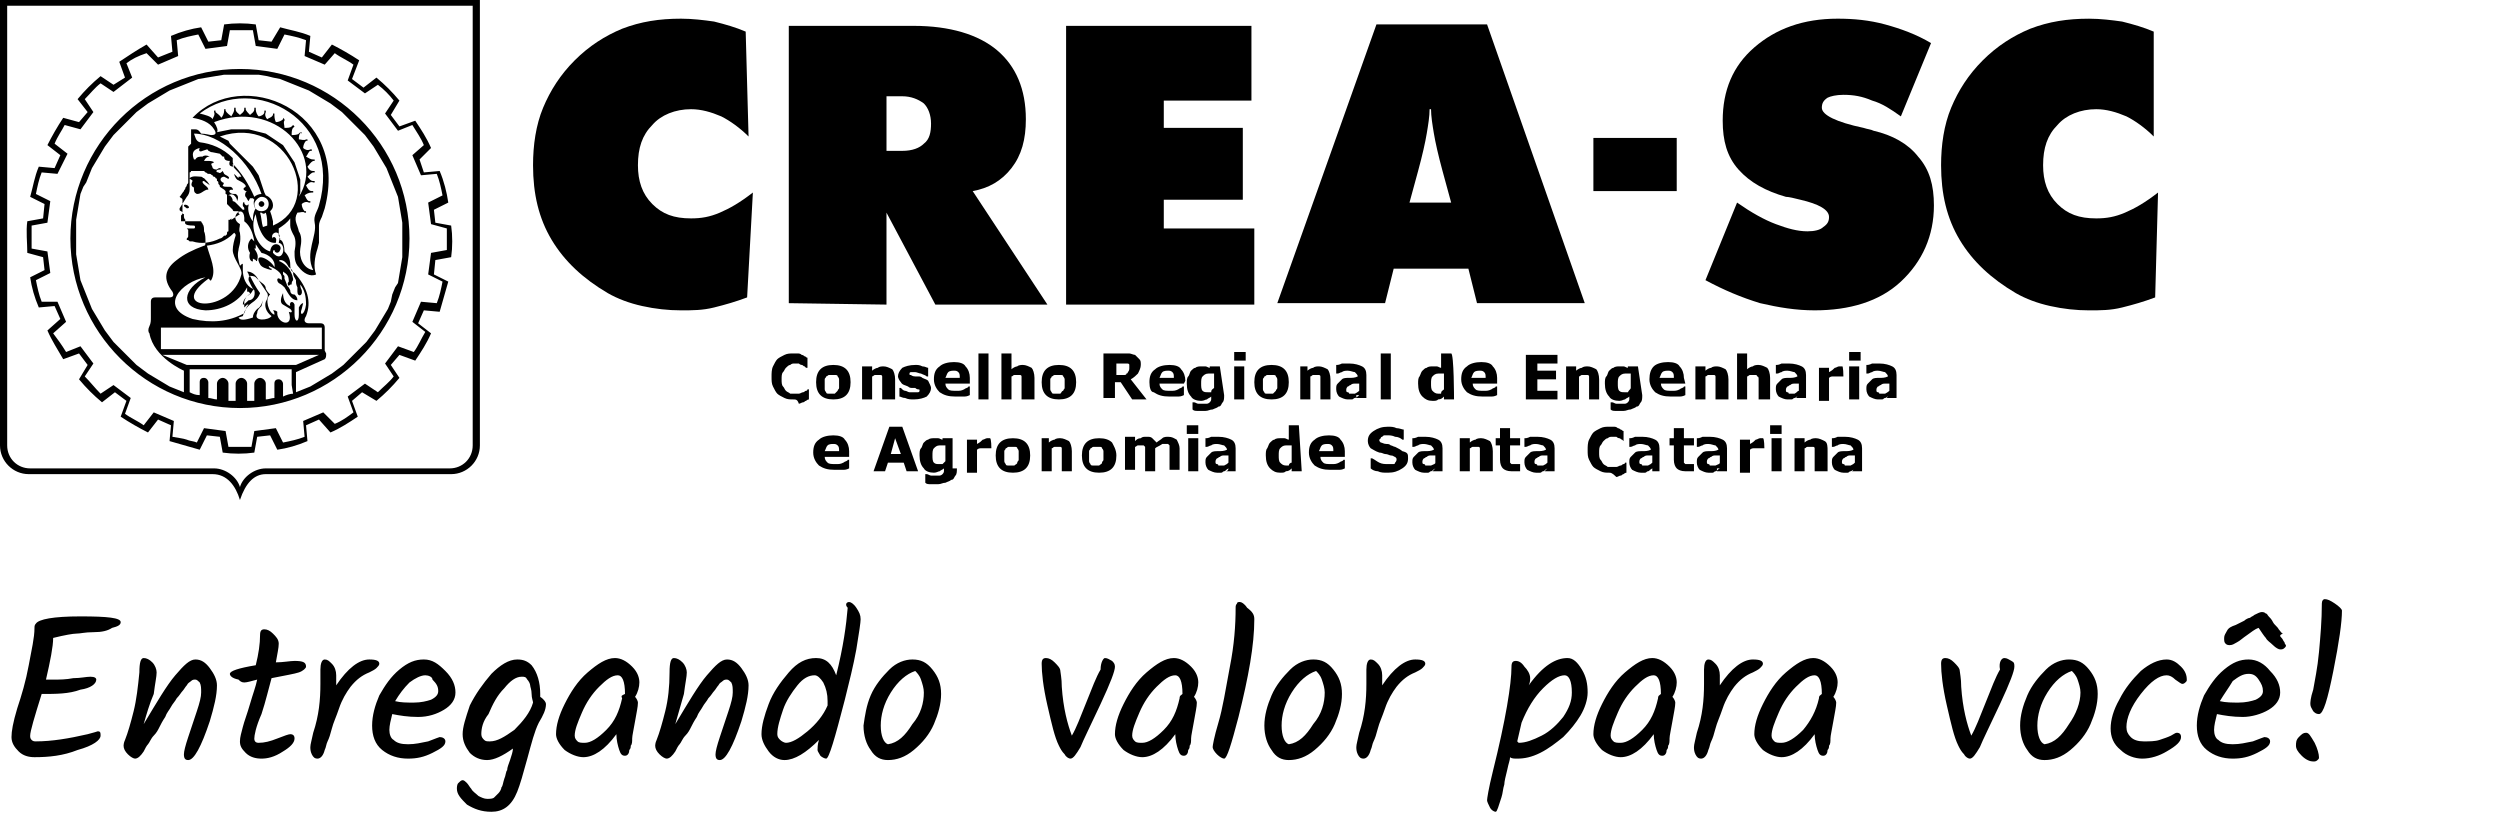 <?xml version="1.0" encoding="utf-8"?>
<!-- Generator: Adobe Illustrator 26.0.0, SVG Export Plug-In . SVG Version: 6.00 Build 0)  -->
<svg version="1.1" id="Capa_1" xmlns="http://www.w3.org/2000/svg" xmlns:xlink="http://www.w3.org/1999/xlink" x="0px" y="0px"
	 viewBox="0 0 174 57" style="enable-background:new 0 0 174 57;" xml:space="preserve">
<style type="text/css">
	.st0{fill-rule:evenodd;clip-rule:evenodd;}
</style>
<path d="M2.9,48.3c-0.5,1.6-0.8,2.6-0.8,2.9c0,0.1,0,0.2,0.1,0.3s0.2,0.1,0.3,0.1c1.1,0,2.3-0.2,3.6-0.5c0.4-0.1,0.7-0.2,0.7-0.2
	C7,50.9,7,51,7,51.2c0,0.3-0.5,0.7-1.6,1c-1,0.4-2,0.5-3,0.5c-0.4,0-0.8-0.1-1.1-0.4c-0.3-0.3-0.5-0.6-0.5-1s0.1-1,0.4-2
	c0.3-0.9,0.6-1.9,0.8-3s0.4-1.9,0.4-2.6c0-0.1,0-0.2,0.1-0.3c0.2-0.3,1.2-0.5,3.1-0.5s2.8,0.1,2.8,0.4c0,0.2-0.2,0.3-0.6,0.4
	C7.5,43.9,7.1,44,6.5,44s-0.9,0.1-1.2,0.1c-0.2,0-0.8,0.1-1.6,0.3l0,0c0,0.6-0.2,1.6-0.5,2.9c0.1,0,0.2,0,0.6,0c0.3,0,0.8,0,1.3-0.1
	c0.5,0,0.9-0.1,1.2-0.1c0.3,0,0.4,0.1,0.4,0.2c0,0.3-0.4,0.6-1.1,0.7C4.8,48.3,3.9,48.3,2.9,48.3z M10,50.4c0.9-1.5,1.6-2.7,2.2-3.4
	c0.6-0.7,1-1.1,1.4-1.1s0.7,0.2,1,0.6c0.3,0.4,0.5,0.8,0.5,1.2c0,0.7-0.2,1.5-0.5,2.5c-0.6,1.8-1.1,2.7-1.5,2.7
	c-0.2,0-0.3-0.1-0.3-0.4c0-0.2,0.1-0.6,0.3-1.2c0.2-0.6,0.4-1.2,0.6-1.8c0.2-0.6,0.3-1,0.3-1.3s0-0.5-0.1-0.7
	c-0.1-0.1-0.2-0.2-0.3-0.2s-0.2,0-0.3,0.1s-0.2,0.1-0.3,0.3c-0.1,0.1-0.2,0.3-0.3,0.4c-0.1,0.1-0.2,0.3-0.4,0.5
	c-0.1,0.2-0.3,0.4-0.4,0.6c-0.1,0.2-0.3,0.4-0.4,0.7c-0.2,0.3-0.3,0.5-0.4,0.7c-0.1,0.2-0.2,0.4-0.4,0.6s-0.3,0.5-0.4,0.6
	c-0.1,0.1-0.2,0.3-0.3,0.5c-0.2,0.3-0.4,0.5-0.6,0.5c-0.1,0-0.3-0.1-0.5-0.3s-0.3-0.4-0.3-0.6c0,0,0-0.2,0.1-0.4
	c0.2-0.5,0.4-1.2,0.6-2c0.2-0.8,0.3-1.7,0.4-2.7c0-0.7,0.1-1,0.3-1s0.4,0.1,0.6,0.3c0.2,0.2,0.3,0.5,0.3,0.7c0,0.3-0.1,0.7-0.2,1.5
	C10.4,49,10.2,49.7,10,50.4z M17.7,51.4c0,0.2,0.1,0.3,0.3,0.3c0.4,0,0.8-0.1,1.3-0.3s0.8-0.3,0.9-0.3c0.2,0,0.3,0.1,0.3,0.3
	c0,0.3-0.3,0.6-0.8,0.9c-0.6,0.4-1.1,0.5-1.5,0.5s-0.8-0.1-1.1-0.4c-0.3-0.3-0.4-0.5-0.4-0.8s0.1-0.6,0.2-1s0.3-0.9,0.5-1.6
	c0.2-0.7,0.4-1.2,0.5-1.7c-0.4,0.1-0.7,0.2-0.9,0.2s-0.3-0.1-0.4-0.2C16.1,47.2,16,47,16,46.9c0-0.2,0.6-0.4,1.8-0.6
	c0.2-0.8,0.3-1.5,0.3-2.1c0-0.3,0.1-0.4,0.3-0.4c0.2,0,0.4,0.1,0.6,0.3s0.4,0.4,0.4,0.7s-0.1,0.7-0.2,1.3c0.5,0,1-0.1,1.3-0.1
	c0.6,0,0.8,0.1,0.8,0.4c0,0.1-0.2,0.3-0.5,0.4c-0.3,0.1-0.9,0.2-1.9,0.4c-0.2,0.7-0.4,1.6-0.7,2.5C17.8,50.6,17.7,51.2,17.7,51.4z
	 M22.3,47.6v-1c0-0.4,0.1-0.7,0.3-0.7c0.2,0,0.3,0.1,0.5,0.3s0.3,0.5,0.3,0.8s0,0.5,0,0.7c0.8-1.2,1.6-1.8,2.3-1.8
	c0.5,0,0.7,0.1,0.7,0.3c0,0.1-0.1,0.2-0.2,0.3s-0.3,0.2-0.5,0.3c-0.5,0.2-0.9,0.5-1.3,1c-0.3,0.4-0.6,0.9-0.8,1.5
	c-0.2,0.6-0.4,1-0.5,1.4s-0.2,0.7-0.3,0.9c-0.1,0.2-0.1,0.4-0.2,0.6c-0.1,0.4-0.3,0.6-0.5,0.6s-0.3-0.1-0.4-0.3s-0.1-0.4-0.1-0.5
	c0-0.2,0.1-0.5,0.2-1C22.2,49.8,22.3,48.7,22.3,47.6z M31.7,48.2c0,0.5-0.3,0.9-0.8,1.2s-1.1,0.5-1.8,0.5c-0.7,0-1.3-0.1-1.8-0.2
	c-0.1,0.4-0.2,0.8-0.2,1.1s0.1,0.6,0.3,0.7c0.2,0.2,0.5,0.3,1,0.3s0.9-0.1,1.4-0.2c0.5-0.2,0.8-0.3,0.8-0.3c0.2,0,0.4,0.1,0.4,0.3
	c0,0.3-0.3,0.5-0.9,0.8s-1.1,0.4-1.7,0.4c-0.7,0-1.3-0.2-1.8-0.6c-0.5-0.4-0.7-1-0.7-1.7s0.2-1.4,0.5-2.1c0.4-0.7,0.8-1.3,1.4-1.8
	s1.1-0.7,1.7-0.7s1,0.3,1.5,0.8S31.7,47.7,31.7,48.2z M29.6,47c-0.3,0-0.7,0.2-1.1,0.5c-0.4,0.4-0.7,0.8-1,1.3
	c0.4,0.1,0.8,0.1,1.3,0.1s0.9-0.1,1.2-0.2c0.4-0.2,0.5-0.4,0.5-0.6c0-0.3-0.1-0.5-0.4-0.8C30.1,47.1,29.8,47,29.6,47z M38,49
	c0,0.4-0.2,0.8-0.5,1.3c-0.3,0.6-0.5,1.4-0.8,2.5s-0.5,1.8-0.7,2.3c-0.4,1-1,1.4-1.8,1.4c-0.7,0-1.2-0.2-1.7-0.5
	c-0.4-0.4-0.7-0.7-0.7-1.1c0-0.1,0-0.3,0.1-0.4c0.1-0.1,0.2-0.2,0.3-0.2c0.1,0,0.2,0.1,0.3,0.2c0.1,0.1,0.2,0.3,0.3,0.4
	c0.1,0.2,0.3,0.3,0.5,0.5c0.2,0.1,0.4,0.2,0.6,0.2c0.2,0,0.4,0,0.5-0.1s0.2-0.2,0.3-0.3s0.2-0.3,0.2-0.4c0.1-0.1,0.1-0.3,0.2-0.6
	c0.1-0.2,0.1-0.5,0.2-0.6c0-0.2,0.1-0.4,0.2-0.7c0.1-0.3,0.2-0.6,0.2-0.8c-0.7,0.5-1.3,0.8-1.8,0.8s-0.9-0.2-1.2-0.5
	c-0.3-0.4-0.5-0.8-0.5-1.3s0.2-1.1,0.5-2c0.4-0.8,0.9-1.5,1.5-2.2c0.6-0.6,1.2-1,1.8-1c0.4,0,0.7,0.1,1,0.4c0.4,0.5,0.6,1.2,0.6,2
	c0,0.1,0,0.2,0,0.2C37.9,48.7,38,48.9,38,49z M33.5,51.1c0,0.2,0.1,0.3,0.2,0.4c0.1,0.1,0.2,0.1,0.4,0.1c0.5,0,1-0.3,1.7-0.8
	c0.6-0.6,1.1-1.2,1.3-1.9c0-0.1-0.1-0.3-0.1-0.6s-0.1-0.5-0.1-0.6s-0.1-0.3-0.2-0.4c-0.1-0.2-0.2-0.2-0.4-0.2
	c-0.4,0-0.8,0.3-1.2,0.8c-0.5,0.5-0.8,1.1-1.1,1.8C33.6,50.2,33.5,50.7,33.5,51.1z M42.8,45.8c0.4,0,0.8,0.2,1.2,0.6
	c0.4,0.4,0.5,0.8,0.5,1.1s-0.1,0.7-0.3,1c0.1,0.1,0.2,0.3,0.2,0.4c0,0.3-0.1,0.7-0.2,1.3c-0.1,0.6-0.2,1-0.2,1.2s0,0.4-0.1,0.5
	c0,0.1,0,0.2-0.1,0.3c0,0.2-0.1,0.4-0.3,0.4s-0.3-0.1-0.4-0.4c-0.1-0.3-0.2-0.7-0.2-1.1c-0.8,1.1-1.6,1.6-2.3,1.6
	c-0.4,0-0.9-0.2-1.3-0.5c-0.4-0.4-0.6-0.8-0.6-1.1c0-0.6,0.2-1.3,0.6-2.1c0.4-0.8,0.9-1.6,1.6-2.2S42.2,45.8,42.8,45.8z M43.5,48.3
	c0-0.9-0.2-1.3-0.5-1.3c-0.4,0-0.8,0.3-1.3,0.8s-0.9,1.1-1.2,1.8S40,50.8,40,51.2c0,0.2,0.1,0.3,0.2,0.4c0.1,0.1,0.3,0.1,0.5,0.1
	c0.4,0,0.9-0.3,1.5-0.9c0.6-0.6,0.9-1.3,1.1-2.2C43.2,48.4,43.3,48.4,43.5,48.3L43.5,48.3z M47,50.4c0.9-1.5,1.6-2.7,2.2-3.4
	c0.6-0.7,1-1.1,1.4-1.1s0.7,0.2,1,0.6c0.3,0.4,0.5,0.8,0.5,1.2c0,0.7-0.2,1.5-0.5,2.5c-0.6,1.8-1.1,2.7-1.5,2.7
	c-0.2,0-0.3-0.1-0.3-0.4c0-0.2,0.1-0.6,0.3-1.2c0.2-0.6,0.4-1.2,0.6-1.8c0.2-0.6,0.3-1,0.3-1.3s0-0.5-0.1-0.7
	c-0.1-0.1-0.2-0.2-0.3-0.2s-0.2,0-0.3,0.1s-0.2,0.1-0.3,0.3c-0.1,0.1-0.2,0.3-0.3,0.4c-0.1,0.1-0.2,0.3-0.4,0.5
	c-0.1,0.2-0.3,0.4-0.4,0.6c-0.1,0.2-0.3,0.4-0.4,0.7c-0.2,0.3-0.3,0.5-0.4,0.7c-0.1,0.2-0.2,0.4-0.4,0.6s-0.3,0.5-0.4,0.6
	c-0.1,0.1-0.2,0.3-0.3,0.5c-0.2,0.3-0.4,0.5-0.6,0.5c-0.1,0-0.3-0.1-0.5-0.3s-0.3-0.4-0.3-0.6c0,0,0-0.2,0.1-0.4
	c0.2-0.5,0.4-1.2,0.6-2c0.2-0.8,0.3-1.7,0.3-2.7c0-0.7,0.1-1,0.3-1s0.4,0.1,0.6,0.3s0.3,0.5,0.3,0.7c0,0.3-0.1,0.7-0.2,1.5
	C47.4,49,47.2,49.7,47,50.4z M59.1,41.9c0.1,0,0.3,0.1,0.5,0.4c0.2,0.3,0.3,0.5,0.3,0.8c0,0.2-0.1,0.9-0.3,2.1
	c-0.2,1.1-0.5,2.3-0.8,3.5c-0.7,2.7-1.1,4.1-1.3,4.1c-0.1,0-0.3-0.1-0.4-0.2c-0.1-0.2-0.2-0.3-0.2-0.4s0-0.4,0.1-0.7
	c-0.9,0.9-1.7,1.4-2.4,1.4c-0.4,0-0.8-0.2-1.1-0.6c-0.3-0.4-0.5-0.8-0.5-1.2c0-0.6,0.2-1.3,0.5-2.1s0.8-1.5,1.4-2.2
	c0.6-0.7,1.2-1,1.9-1s1.1,0.4,1.4,1.2c0.5-2,0.7-3.5,0.8-4.7C58.8,42.1,58.9,41.9,59.1,41.9z M57.6,48.8c0-0.5-0.1-0.9-0.3-1.3
	c-0.2-0.3-0.4-0.5-0.6-0.5c-0.4,0-0.8,0.2-1.2,0.7s-0.8,1.1-1,1.7c-0.2,0.6-0.4,1.2-0.4,1.7c0,0.2,0.1,0.3,0.2,0.4
	c0.1,0.1,0.3,0.2,0.4,0.2c0.4,0,0.9-0.3,1.5-0.8s1.1-1.1,1.4-1.8L57.6,48.8L57.6,48.8z M64.3,48.2c0-0.3-0.1-0.6-0.2-0.9
	c-0.1-0.3-0.3-0.5-0.4-0.6c-0.6,0.2-1.2,0.7-1.7,1.5s-0.7,1.6-0.7,2.3s0.2,1.2,0.5,1.3c0.7-0.1,1.2-0.6,1.7-1.4
	C64.1,49.7,64.3,48.9,64.3,48.2z M60.6,48.4c0.3-0.7,0.8-1.3,1.3-1.8s1.1-0.7,1.6-0.7c0.6,0,1,0.2,1.4,0.7c0.4,0.5,0.6,1,0.6,1.7
	s-0.2,1.4-0.5,2.1c-0.3,0.7-0.8,1.3-1.4,1.8s-1.2,0.7-1.8,0.7c-0.5,0-0.9-0.2-1.2-0.7c-0.3-0.4-0.5-1-0.5-1.7
	C60.2,49.8,60.3,49.1,60.6,48.4z M76.9,45.8c0.2,0,0.3,0.1,0.5,0.2c0.1,0.1,0.2,0.2,0.2,0.4c0,0.3-0.3,1.1-1,2.6s-1.2,2.5-1.4,3
	c-0.3,0.5-0.5,0.8-0.7,0.8c-0.1,0-0.3-0.1-0.4-0.3c-0.2-0.2-0.3-0.4-0.4-0.6c-0.3-0.6-0.5-1.5-0.8-2.8s-0.4-2.3-0.4-2.9
	c0-0.3,0.1-0.4,0.3-0.4c0.2,0,0.4,0.1,0.6,0.3s0.4,0.4,0.4,0.6c0,0.1,0.1,0.5,0.1,1.1c0.1,1.5,0.4,2.6,0.7,3.4
	c0.3-0.5,0.6-1.3,1-2.3s0.7-1.8,1-2.3C76.6,46.1,76.8,45.8,76.9,45.8z M81.7,45.8c0.4,0,0.8,0.2,1.2,0.6c0.4,0.4,0.5,0.8,0.5,1.1
	s-0.1,0.7-0.3,1c0.1,0.1,0.2,0.3,0.2,0.4c0,0.3-0.1,0.7-0.2,1.3s-0.2,1-0.2,1.2s0,0.4-0.1,0.5c0,0.1,0,0.2-0.1,0.3
	c0,0.2-0.1,0.4-0.3,0.4c-0.2,0-0.3-0.1-0.4-0.4c-0.1-0.3-0.2-0.7-0.2-1.1c-0.8,1.1-1.6,1.6-2.3,1.6c-0.4,0-0.9-0.2-1.3-0.5
	c-0.4-0.4-0.6-0.8-0.6-1.1c0-0.6,0.2-1.3,0.6-2.1s0.9-1.6,1.6-2.2S81.1,45.8,81.7,45.8z M82.3,48.3c0-0.9-0.2-1.3-0.5-1.3
	c-0.4,0-0.8,0.3-1.3,0.8s-0.9,1.1-1.2,1.8c-0.3,0.7-0.5,1.2-0.5,1.6c0,0.2,0.1,0.3,0.2,0.4c0.1,0.1,0.3,0.1,0.5,0.1
	c0.4,0,0.9-0.3,1.5-0.9c0.6-0.6,0.9-1.3,1.1-2.2C82.1,48.4,82.2,48.4,82.3,48.3L82.3,48.3z M87.3,43.1c0,1.8-0.4,4-1.1,6.8
	c-0.5,1.9-0.8,2.9-1,2.9c-0.1,0-0.3-0.1-0.5-0.3s-0.3-0.4-0.3-0.5s0.1-0.7,0.4-1.7s0.5-2.3,0.8-3.9c0.3-1.5,0.4-2.9,0.4-4.1
	c0-0.1,0-0.2,0.1-0.3c0-0.1,0.1-0.1,0.2-0.1s0.3,0.1,0.5,0.4C87.2,42.6,87.3,42.8,87.3,43.1z M92.2,48.2c0-0.3-0.1-0.6-0.2-0.9
	c-0.1-0.3-0.3-0.5-0.4-0.6c-0.6,0.2-1.2,0.7-1.7,1.5s-0.7,1.6-0.7,2.3s0.2,1.2,0.5,1.3c0.7-0.1,1.2-0.6,1.7-1.4
	C92,49.7,92.2,48.9,92.2,48.2z M88.5,48.4c0.3-0.7,0.8-1.3,1.3-1.8s1.1-0.7,1.6-0.7c0.6,0,1,0.2,1.4,0.7s0.6,1,0.6,1.7
	s-0.2,1.4-0.5,2.1c-0.3,0.7-0.8,1.3-1.4,1.8s-1.2,0.7-1.8,0.7c-0.5,0-0.9-0.2-1.2-0.7c-0.3-0.4-0.5-1-0.5-1.7S88.2,49.1,88.5,48.4z
	 M95.1,47.6v-1c0-0.4,0.1-0.7,0.3-0.7c0.2,0,0.3,0.1,0.5,0.3s0.3,0.5,0.3,0.8s0,0.5,0,0.7c0.8-1.2,1.6-1.8,2.3-1.8
	c0.5,0,0.7,0.1,0.7,0.3c0,0.1-0.1,0.2-0.2,0.3s-0.3,0.2-0.5,0.3c-0.5,0.2-0.9,0.5-1.3,1c-0.3,0.4-0.6,0.9-0.8,1.5
	c-0.2,0.6-0.4,1-0.5,1.4s-0.2,0.7-0.3,0.9c-0.1,0.2-0.1,0.4-0.2,0.6c-0.1,0.4-0.3,0.6-0.5,0.6s-0.3-0.1-0.4-0.3s-0.1-0.4-0.1-0.5
	c0-0.2,0.1-0.5,0.2-1C95,49.8,95.1,48.7,95.1,47.6z M109.1,45.8c0.4,0,0.7,0.3,1,0.8s0.4,1,0.4,1.6c0,0.5-0.2,1.1-0.5,1.6
	s-0.7,1-1.2,1.5c-0.5,0.4-1,0.8-1.6,1.1s-1.1,0.4-1.6,0.4c-0.2,0-0.4,0-0.5-0.1c0,0.2-0.1,0.4-0.2,0.9c-0.1,0.4-0.2,0.8-0.2,1
	c-0.1,0.3-0.1,0.6-0.2,0.9c-0.2,0.6-0.3,1-0.4,1s-0.3-0.1-0.4-0.3s-0.2-0.4-0.2-0.5s0.1-0.8,0.4-2c0.9-3.6,1.3-6.1,1.3-7.3
	c0-0.3,0.1-0.4,0.3-0.4c0.2,0,0.4,0.1,0.6,0.4c0.2,0.2,0.4,0.5,0.4,0.8c0,0.1,0,0.3-0.1,0.5C107.4,46.3,108.3,45.8,109.1,45.8z
	 M105.7,51.7c0.5,0,1-0.2,1.6-0.5s1.1-0.8,1.5-1.3c0.4-0.6,0.6-1.1,0.6-1.7c0-0.8-0.2-1.2-0.5-1.2c-0.4,0-0.9,0.3-1.5,0.9
	c-0.6,0.6-1.1,1.4-1.5,2.4l-0.3,1.3L105.7,51.7L105.7,51.7z M115,45.8c0.4,0,0.8,0.2,1.2,0.6c0.4,0.4,0.5,0.8,0.5,1.1
	s-0.1,0.7-0.3,1c0.1,0.1,0.2,0.3,0.2,0.4c0,0.3-0.1,0.7-0.2,1.3s-0.2,1-0.2,1.2s0,0.4-0.1,0.5c0,0.1,0,0.2-0.1,0.3
	c0,0.2-0.1,0.4-0.3,0.4c-0.2,0-0.3-0.1-0.4-0.4c-0.1-0.3-0.2-0.7-0.2-1.1c-0.8,1.1-1.6,1.6-2.3,1.6c-0.4,0-0.9-0.2-1.3-0.5
	c-0.4-0.4-0.6-0.8-0.6-1.1c0-0.6,0.2-1.3,0.6-2.1s0.9-1.6,1.6-2.2C113.8,46.2,114.4,45.8,115,45.8z M115.6,48.3
	c0-0.9-0.2-1.3-0.5-1.3c-0.4,0-0.8,0.3-1.3,0.8s-0.9,1.1-1.2,1.8c-0.3,0.7-0.5,1.2-0.5,1.6c0,0.2,0.1,0.3,0.2,0.4
	c0.1,0.1,0.3,0.1,0.5,0.1c0.4,0,0.9-0.3,1.5-0.9c0.6-0.6,0.9-1.3,1.1-2.2C115.4,48.4,115.5,48.4,115.6,48.3L115.6,48.3z M118.6,47.6
	v-1c0-0.4,0.1-0.7,0.3-0.7c0.2,0,0.3,0.1,0.5,0.3s0.3,0.5,0.3,0.8s0,0.5,0,0.7c0.8-1.2,1.6-1.8,2.3-1.8c0.5,0,0.7,0.1,0.7,0.3
	c0,0.1-0.1,0.2-0.2,0.3s-0.3,0.2-0.5,0.3c-0.5,0.2-0.9,0.5-1.3,1c-0.3,0.4-0.6,0.9-0.8,1.5c-0.2,0.6-0.4,1-0.5,1.4s-0.2,0.7-0.3,0.9
	c-0.1,0.2-0.1,0.4-0.2,0.6c-0.1,0.4-0.3,0.6-0.5,0.6s-0.3-0.1-0.4-0.3s-0.1-0.4-0.1-0.5c0-0.2,0.1-0.5,0.2-1
	C118.5,49.8,118.6,48.7,118.6,47.6z M126.2,45.8c0.4,0,0.8,0.2,1.2,0.6c0.4,0.4,0.5,0.8,0.5,1.1s-0.1,0.7-0.3,1
	c0.1,0.1,0.2,0.3,0.2,0.4c0,0.3-0.1,0.7-0.2,1.3s-0.2,1-0.2,1.2s0,0.4-0.1,0.5c0,0.1,0,0.2-0.1,0.3c0,0.2-0.1,0.4-0.3,0.4
	c-0.2,0-0.3-0.1-0.4-0.4c-0.1-0.3-0.2-0.7-0.2-1.1c-0.8,1.1-1.6,1.6-2.3,1.6c-0.4,0-0.9-0.2-1.3-0.5c-0.4-0.4-0.6-0.8-0.6-1.1
	c0-0.6,0.2-1.3,0.6-2.1s0.9-1.6,1.6-2.2C125,46.2,125.6,45.8,126.2,45.8z M126.8,48.3c0-0.9-0.2-1.3-0.5-1.3c-0.4,0-0.8,0.3-1.3,0.8
	s-0.9,1.1-1.2,1.8c-0.3,0.7-0.5,1.2-0.5,1.6c0,0.2,0.1,0.3,0.2,0.4c0.1,0.1,0.3,0.1,0.5,0.1c0.4,0,0.9-0.3,1.5-0.9
	c0.5-0.6,0.9-1.3,1.1-2.2C126.6,48.4,126.7,48.4,126.8,48.3L126.8,48.3z M139.5,45.8c0.2,0,0.3,0.1,0.5,0.2c0.2,0.1,0.2,0.2,0.2,0.4
	c0,0.3-0.3,1.1-1,2.6s-1.2,2.5-1.4,3c-0.3,0.5-0.5,0.8-0.7,0.8c-0.1,0-0.3-0.1-0.4-0.3c-0.2-0.2-0.3-0.4-0.4-0.6
	c-0.3-0.6-0.5-1.5-0.8-2.8s-0.4-2.3-0.4-2.9c0-0.3,0.1-0.4,0.3-0.4s0.4,0.1,0.6,0.3c0.2,0.2,0.4,0.4,0.4,0.6c0,0.1,0.1,0.5,0.1,1.1
	c0.1,1.5,0.4,2.6,0.7,3.4c0.3-0.5,0.6-1.3,1-2.3s0.7-1.8,1-2.3C139.1,46.1,139.3,45.8,139.5,45.8z M144.8,48.2
	c0-0.3-0.1-0.6-0.2-0.9c-0.1-0.3-0.3-0.5-0.4-0.6c-0.6,0.2-1.2,0.7-1.7,1.5s-0.7,1.6-0.7,2.3s0.2,1.2,0.5,1.3
	c0.7-0.1,1.2-0.6,1.7-1.4C144.5,49.7,144.8,48.9,144.8,48.2z M141.1,48.4c0.3-0.7,0.8-1.3,1.3-1.8s1.1-0.7,1.6-0.7
	c0.6,0,1,0.2,1.4,0.7s0.6,1,0.6,1.7s-0.2,1.4-0.5,2.1c-0.3,0.7-0.8,1.3-1.4,1.8c-0.6,0.5-1.2,0.7-1.8,0.7c-0.5,0-0.9-0.2-1.2-0.7
	c-0.3-0.4-0.5-1-0.5-1.7C140.6,49.8,140.8,49.1,141.1,48.4z M149.1,52.8c-0.5,0-1.1-0.2-1.5-0.6c-0.5-0.4-0.7-0.9-0.7-1.5
	s0.2-1.3,0.6-2c0.4-0.8,0.9-1.4,1.5-2c0.6-0.5,1.2-0.8,1.8-0.8c0.4,0,0.7,0.2,1,0.5s0.4,0.6,0.4,0.9c0,0.1,0,0.1-0.1,0.2
	c0,0-0.1,0.1-0.2,0.1c-0.1,0-0.2-0.1-0.5-0.3c-0.2-0.2-0.4-0.3-0.6-0.3c-0.5,0-1.1,0.4-1.8,1.3c-0.7,0.9-1,1.7-1,2.3
	c0,0.3,0.1,0.5,0.3,0.7s0.5,0.3,0.9,0.3s0.8,0,1.1-0.1s0.6-0.2,0.8-0.3s0.3-0.2,0.4-0.2c0.2,0,0.3,0.1,0.3,0.3c0,0.3-0.3,0.6-1,1
	C150.3,52.6,149.7,52.8,149.1,52.8z M158.8,44.4c0.1,0.1,0.1,0.2,0.2,0.3c0,0.1,0.1,0.2,0.1,0.2c0,0.1,0,0.1-0.1,0.2
	c-0.1,0.1-0.2,0.1-0.3,0.1s-0.3-0.1-0.5-0.3s-0.4-0.3-0.5-0.5c-0.1-0.1-0.3-0.4-0.5-0.7c-0.3,0.1-0.5,0.3-0.8,0.5s-0.5,0.4-0.7,0.5
	s-0.3,0.2-0.5,0.2c-0.1,0-0.2,0-0.3-0.1s-0.1-0.2-0.1-0.4s0.1-0.3,0.2-0.5c0.1-0.2,0.3-0.3,0.6-0.4c0.2-0.1,0.4-0.2,0.6-0.3
	c0.1-0.1,0.3-0.2,0.4-0.2c0.1-0.1,0.2-0.1,0.3-0.2c0.2-0.1,0.4-0.2,0.5-0.2s0.2,0,0.3,0.1c0.1,0,0.1,0.1,0.2,0.2
	c0.1,0.1,0.2,0.2,0.3,0.4s0.3,0.3,0.4,0.5c0.1,0.1,0.2,0.3,0.3,0.3C158.6,44.2,158.7,44.3,158.8,44.4z M153.4,48.4
	c0.4-0.7,0.8-1.3,1.4-1.8c0.6-0.5,1.1-0.7,1.7-0.7c0.6,0,1.1,0.3,1.5,0.8c0.5,0.5,0.7,1,0.7,1.5s-0.3,0.9-0.8,1.2s-1.2,0.5-1.8,0.5
	c-0.7,0-1.3-0.1-1.8-0.2c-0.1,0.4-0.2,0.8-0.2,1.1s0.1,0.6,0.3,0.7c0.2,0.2,0.5,0.3,1,0.3s0.9-0.1,1.4-0.2c0.5-0.2,0.8-0.3,0.8-0.3
	c0.2,0,0.4,0.1,0.4,0.3c0,0.3-0.3,0.5-0.9,0.8c-0.6,0.3-1.1,0.4-1.7,0.4c-0.7,0-1.3-0.2-1.8-0.6c-0.5-0.4-0.7-1-0.7-1.7
	S153.1,49.1,153.4,48.4z M154.5,48.8c0.4,0.1,0.9,0.1,1.3,0.1c0.5,0,0.9-0.1,1.2-0.2c0.4-0.2,0.5-0.4,0.5-0.6c0-0.3-0.1-0.5-0.3-0.8
	s-0.4-0.4-0.7-0.4c-0.4,0-0.7,0.2-1.1,0.5C155.1,47.9,154.8,48.3,154.5,48.8z M160,51.3c0.2-0.2,0.3-0.3,0.5-0.3s0.3,0.2,0.6,0.7
	c0.2,0.4,0.3,0.8,0.3,1c0,0.1,0,0.1-0.1,0.2c-0.1,0.1-0.2,0.1-0.3,0.1c-0.2,0-0.5-0.1-0.8-0.4c-0.3-0.3-0.4-0.5-0.4-0.7
	C159.8,51.7,159.8,51.5,160,51.3z M161.8,41.7c0.2,0,0.4,0.1,0.7,0.3s0.5,0.4,0.5,0.5c0,0.8-0.2,2.2-0.6,4.2c-0.4,2-0.7,3-1,3
	c-0.2,0-0.3-0.1-0.4-0.2c-0.1-0.2-0.2-0.3-0.2-0.5c0-0.1,0-0.4,0.2-1c0.1-0.6,0.3-1.5,0.4-2.6c0.1-1.1,0.2-2.2,0.2-3.4
	C161.6,41.8,161.7,41.7,161.8,41.7z"/>
<path class="st0" d="M18.9,2.9L18,2.8l-0.2-1.1c-0.7-0.1-1.5-0.1-2.2,0l-0.2,1.1l-0.9,0.1l-0.5-1c-0.7,0.1-1.4,0.3-2.1,0.6L12,3.6
	L11,4l-0.8-0.9C9.5,3.5,8.9,3.9,8.3,4.3l0.4,1.1L7.9,5.9L7,5.3c-0.6,0.5-1.1,1-1.6,1.6l0.7,0.9L5.5,8.5L4.4,8.2
	C4,8.8,3.6,9.5,3.3,10.1l0.9,0.7l-0.4,0.9l-1.1-0.1c-0.3,0.7-0.4,1.4-0.6,2.1l1,0.5l-0.1,1l-1.1,0.2c-0.1,0.7,0,1.5,0,2.2L3,17.9
	l0.1,0.9l-1,0.5c0.1,0.7,0.3,1.4,0.6,2.1l1.1-0.1l0.4,0.9L3.3,23c0.3,0.7,0.7,1.3,1.1,2l1.1-0.4l0.6,0.8l-0.6,1
	C6,27,6.5,27.5,7.1,28L8,27.3l0.8,0.6L8.4,29c0.6,0.4,1.3,0.8,1.9,1.1l0.7-0.9l0.9,0.4l-0.1,1.1c0.7,0.2,1.4,0.4,2.1,0.6l0.5-1
	l0.9,0.1l0.2,1.1c0.7,0.1,1.5,0.1,2.2,0l0.2-1.1l0.9-0.1l0.5,1c0.7-0.1,1.4-0.3,2.1-0.6l-0.1-1.1l0.9-0.4l0.8,0.9
	c0.7-0.3,1.3-0.7,1.9-1.1l-0.4-1.1l0.7-0.6l1,0.6c0.6-0.5,1.1-1,1.6-1.6l-0.6-0.9l0.6-0.7l1.1,0.4c0.4-0.6,0.8-1.2,1.1-1.9l-0.9-0.7
	l0.4-0.9l1.1,0.1c0.2-0.7,0.4-1.4,0.6-2.1l-1-0.5l0.1-1l1.1-0.2c0.1-0.7,0.1-1.5,0-2.2l-1.1-0.2l-0.1-0.9l1-0.5
	c-0.1-0.7-0.3-1.5-0.6-2.2L29.5,12l-0.3-0.9l0.8-0.8c-0.3-0.7-0.7-1.3-1.1-1.9l-1.1,0.4L27.2,8l0.6-1c-0.5-0.6-1-1.1-1.6-1.6
	l-0.9,0.7l-0.8-0.6L25,4.2c-0.6-0.4-1.3-0.8-1.9-1.1L22.4,4l-0.9-0.4l0.1-1.1c-0.7-0.3-1.4-0.4-2.1-0.6L18.9,2.9z M16.7,4.8
	c6.5,0,11.8,5.3,11.8,11.8s-5.3,11.8-11.8,11.8S4.9,23.1,4.9,16.6C4.9,10.1,10.2,4.8,16.7,4.8z M12.8,25.8v0.6v0.4v0.5l0,0l-0.5-0.2
	l-0.5-0.2l-0.5-0.3l-0.5-0.3L10.3,26l-0.4-0.3l-0.4-0.3L9.1,25l-0.4-0.4l-0.4-0.4l-0.4-0.4l-0.3-0.4L7.3,23L7,22.5L6.7,22l-0.3-0.5
	L6.2,21L6,20.5L5.8,20l-0.2-0.5l-0.1-0.6l-0.1-0.6l-0.1-0.6v-0.6v-0.6v-0.6v-0.6l0.1-0.6l0.1-0.6l0.1-0.6L5.8,13L6,12.7l0.2-0.5
	l0.2-0.5l0.3-0.5L7,10.7l0.3-0.5l0.3-0.4l0.3-0.4L8.3,9l0.4-0.4l0.4-0.4l0.4-0.4l0.4-0.3l0.4-0.3l0.5-0.3l0.5-0.3l0.5-0.3l0.5-0.2
	l0.5-0.2l0.5-0.2l0.5-0.2l0.6-0.1L15,5.3l0.6-0.1h0.6h0.6h0.6H18l0.6,0.1L19,5.4l0.5,0.1L20,5.7l0.5,0.2L21,6.1l0.5,0.2L22,6.6
	l0.5,0.3L23,7.2l0.4,0.3l0.4,0.3l0.4,0.4l0.4,0.4L25,9l0.4,0.4l0.3,0.4l0.3,0.4l0.3,0.5l0.3,0.5l0.3,0.5l0.2,0.5l0.2,0.5l0.2,0.5
	l0.2,0.5l0.1,0.6l0.1,0.6l0.1,0.6v0.6v0.6v0.6v0.6l-0.1,0.6l-0.1,0.6l-0.1,0.6L27.5,20l-0.2,0.5L27.2,21L27,21.5L26.7,22l-0.3,0.5
	L26.1,23l-0.3,0.4l-0.3,0.4l-0.4,0.4l-0.4,0.4L24.3,25l-0.4,0.4l-0.4,0.3L23.1,26l-0.5,0.3l-0.5,0.3l-0.5,0.3l-0.5,0.2l-0.5,0.2
	v-0.4v-0.4v-0.6l2-0.9c0.1-0.1,0.1-0.2,0.1-0.4l-0.1-0.2v-1.6c0-0.2-0.1-0.3-0.3-0.3h-0.8c-0.3,0-0.4-0.2-0.2-0.5c0.4-1,0.1-2-0.8-3
	c-0.2-0.1-0.3-0.2-0.3-0.6s-0.2-0.7-0.4-0.9c0-0.3-0.1-0.8-0.3-0.8v-0.1l-0.1-0.2c0-0.2,0-0.3,0-0.5c0.3-0.2,0.6-0.4,0.8-0.7
	c0,0.2,0,0.3,0,0.5s0.1,0.4,0.2,0.6c0.2,0.3,0.2,0.7,0.1,1.2c0,0.4,0,0.8,0.3,1.1c0.3,0.4,0.8,0.7,1.2,0.5c-0.2-0.5-0.1-1.2,0.1-1.8
	l0.1-0.4v-1.2c0-0.2,0.1-0.4,0.2-0.6l0.2-0.6c1.8-6.9-5.8-9.9-9.2-6.3C14,8.3,14.6,8.5,14.9,9c0.2,0.3,0.1,0.4-0.2,0.4
	c-0.1,0-0.4-0.1-0.7-0.1C13.8,9,13.7,9,13.5,9h-0.1h-0.1l0,0l0,0l0,0l0,0l0,0l0,0l0,0l0,0l0,0l0,0v0.1v0.1v0.1v0.1v0.1v0.1v0.1v0.1
	v0.1V10l-0.2,0.2c0,0,0,0,0,0.1c0,0,0,0,0,0.1c0,0,0,0,0,0.1c0,0,0,0,0,0.1l0,0l0,0v0.1v0.1v0.1V11v0.1v0.1v0.1v0.1v0.1l0,0
	c0,0,0,0,0,0.1v0.1l0,0v0.1v0.1V12v0.1v0.1v0.1l0,0l0,0l0,0l0,0l0,0l0,0l0,0v0.1c0,0.1,0,0.2,0,0.2v0.1l0,0l0,0l0,0l0,0l0,0l0,0l0,0
	l0,0l0,0c0,0.1-0.1,0.1-0.1,0.2c0,0.1-0.1,0.1-0.1,0.2c0,0.1-0.1,0.1-0.1,0.2c-0.1,0.1-0.2,0.3-0.3,0.4l0,0l0,0l0,0l0,0l0,0l0,0l0,0
	l0,0l0,0c0.1,0.1,0.2,0.1,0.2,0.2c0,0,0,0,0,0.1l0,0l0,0l0,0l0,0l0,0l0,0c0,0.1,0,0.1,0,0.2v0.1l0,0l0,0l0,0l0,0l0,0l0,0l0,0l0,0
	l0,0l0,0l0,0l0,0l0,0l0,0l0,0l0,0l0,0l0,0l0,0l0,0l0,0l0,0l0,0c0,0,0,0,0,0.1c0,0,0,0,0,0.1l0,0l0,0l0,0l0,0c0,0,0,0,0,0.1
	c0,0,0,0,0,0.1v0.1l0,0c0,0.1,0,0.1-0.1,0.2c0,0,0,0,0,0.1c0,0,0,0,0,0.1c0,0,0,0,0,0.1c0,0,0,0,0,0.1l0,0l0,0l0,0l0,0l0,0l0,0l0,0
	h0.1h0.1h0.1H13h0.1h0.1h0.1h0.1h0.1h0.1h0.1c0.1,0,0.2,0,0.3,0c0,0.1,0.1,0.1,0.1,0.2c0.1,0.1,0.1,0.3,0.1,0.5l0,0
	c0.1,0.2,0.1,0.5,0.1,0.7s0,0.3-0.1,0.3c-0.8,0.3-1.4,0.6-1.9,1c-0.8,0.6-1,1.3-0.3,2.2c0.1,0.2,0.1,0.4-0.2,0.4h-1
	c-0.2,0-0.3,0.1-0.3,0.3v1.1c0,0.2,0,0.4-0.1,0.6s-0.1,0.4,0,0.5C10.7,24.9,12.8,25.8,12.8,25.8z M18.5,14.8
	c0.1,0.3,0.1,0.6,0.1,0.9l-0.3,0.1c-0.1-0.3-0.1-0.7-0.2-1h0.1C18.3,14.9,18.4,14.9,18.5,14.8z M18.2,14c0.1,0,0.2,0.1,0.2,0.2
	c0,0.1-0.1,0.2-0.2,0.2S18,14.3,18,14.2S18.1,14,18.2,14z M18.2,13.7c0.3,0,0.5,0.2,0.5,0.5s-0.2,0.5-0.5,0.5s-0.5-0.2-0.5-0.5
	C17.7,14,18,13.7,18.2,13.7z M19.4,16.9c0.1-0.4,0.1-0.6-0.1-0.7s-0.5,0.2-0.3,0.4c0-0.1,0-0.1,0.1-0.1c0.2,0.1,0.1,0.3,0.1,0.4
	c-1.1,0.1-1.4-1.9-1.4-2c-0.5,1,0.2,2.4,1,2.6c0.1-0.8,0.9-0.5,0.7-0.1c-0.1,0.3-0.4,0.2-0.4,0c-0.1,0-0.1,0.1-0.1,0.2
	C19.7,18.4,20,17,19.4,16.9z M17.7,16.8c-0.1-0.6-0.3-1.1-0.7-1.4c0.1-1.4-1.2-0.3-0.3,0.2c0,0.2-0.1,0.4,0,0.6
	c0.1,0.7-0.1,1-0.1,1.2c-0.1,0.4,0,0.7,0.1,1.1c0.1-0.1,0.2-0.2,0.2-0.1s0,0.4,0,0.4c0,0.5,0.2,1.1,0.7,1.3c0,0,0.1,0.1,0,0.1
	c-0.1,0.2-0.2,0.3-0.4,0.4c-0.2,0.2-0.3,0.4-0.3,0.6c0.1,0,0.2-0.1,0.4-0.3c0.3,0,0.5-0.3,0.4-0.7c-0.2-0.2-0.3-0.5-0.4-0.7
	c0-0.2,0-0.2,0.1-0.3c0.2,0.4,0.4,0.8,0.7,1.2c-0.1,0.3-0.3,0.5-0.6,0.7c-0.4,0.3-0.5,0.6-0.6,0.9l-0.3,0.1c0.1,0.2,0.4,0.2,1,0
	c0-0.2,0.1-0.4,0.3-0.6c0.2-0.1,0.3-0.3,0.4-0.6l0,0l-0.1,0.4c-0.2,0.2-0.3,0.3-0.3,0.5c-0.3,0.6,0.8,0.5,1,0.2
	c-0.4-0.3-0.5-0.7-0.4-1c0.1-0.2,0.2-0.4,0.1-0.6c-0.2-0.3-0.4-0.6-0.6-0.9c0.2,0.2,0.5,0.3,0.5,0.6c0.1,0.2,0.2,0.3,0.3,0.4
	c-0.4,0.3-0.1,1.3,0.3,1.4c0-0.1,0-0.2-0.1-0.3c0.1,0,0.2,0,0.3,0.1c-0.1,0.8,1.2,1.2,0.8,0c0.2,0.1,0.3,0,0.1-0.2l-0.5-0.3
	c-0.2-0.1-0.2-0.4,0-0.8l0,0c0,0.5,0.2,0.8,0.5,0.9c-0.1-0.3,0.2-0.4,0.3-0.1v0.7c0,0.5,0.3,0.6,0.3,0v-0.5c0.1-0.2,0.2-0.3,0.3-0.3
	L21,21.5c-0.2,0.5,0.2,0.5,0.3-0.3c0-0.6-0.1-1-0.4-1.4c0,0.1,0,0.2,0.1,0.4c0.1,0.4-0.3,0.5-0.3,0.1V20c-0.1-0.2-0.1-0.3-0.1-0.5
	c-0.1-0.2-0.2-0.3-0.2-0.5c0-0.1-0.1-0.3-0.3-0.4c-0.2-0.4-0.4-0.5-0.6-0.5c-0.1,0-0.1,0.1,0,0.1c0.4,0.2,0.8,0.6,0.9,1.2v0.1
	c-0.1,0.1-0.1,0.2-0.1,0.3c-0.1,0-0.1,0-0.2,0.1c-0.1-0.1-0.1-0.2,0-0.3c0-0.4-0.1-0.5-0.4-0.7V19c0,0.1,0,0.1,0,0.1
	c0.1,0.1,0.1,0.1,0.1,0.2v0.1c0,0,0.1,0.2,0.2,0.5l0,0c0.1,0.1,0.1,0.1,0.2,0.3c0,0.2,0.1,0.3,0.3,0.3c0.1,0.1,0.2,0.2,0.2,0.4
	c-0.4,0-0.6-0.4-0.9-0.9c-0.1-0.1-0.2-0.2-0.4-0.3c-0.2-0.2-0.1-0.5,0.2-0.2c0.1-0.4-0.2-0.7-0.9-1c0,0.1,0.1,0.2,0.2,0.2v0.1
	c-0.4-0.1-0.7-0.2-0.8-0.4c-0.5-0.9,0.7-0.4,1,0.2c0.1-0.5-0.4-0.9-0.9-1L17.8,17v0.3h-0.1c0.2,0.3,0.3,0.5,0.2,0.8
	c0,0.1-0.1,0.1-0.1,0L17.6,18v0.2c-0.2,0-0.3-0.3-0.2-0.6c-0.2-0.3-0.2-0.7,0.1-1L17.7,16.8z M17.2,18.9c0.3,0,0.6,0.2,0.8,0.6
	c-0.1-0.1-0.1-0.1-0.2-0.2s-0.3-0.1-0.5-0.1C17.4,19.2,17.2,18.9,17.2,18.9z M13.9,7.9c3.8-2.9,10,0.5,8.3,6.4
	c-0.1,0.4-0.4,0.7-0.3,1.2c0.2,0.9-0.7,2.1-0.1,3.3c-0.7-0.1-1-0.9-0.9-1.5c0.1-0.5,0.1-0.9-0.1-1.2c-0.1-0.5-0.4-0.8-0.1-1.3
	c0.2,0,0.4-0.1,0.5,0l0,0h0.1v-0.1h-0.1l0,0c-0.1-0.1-0.2-0.3-0.2-0.5l0,0c0.1-0.1,0.3-0.2,0.5-0.1l0,0h0.1V14h-0.1l0,0
	c-0.2-0.1-0.2-0.3-0.3-0.4l0,0c0.1-0.1,0.3-0.2,0.5-0.2l0,0h0.1v-0.1h-0.1l0,0c-0.2,0-0.3-0.2-0.4-0.4l0,0c0.1-0.1,0.3-0.3,0.5-0.2
	l0,0h0.1v-0.1h-0.1l0,0c-0.2,0-0.3-0.2-0.4-0.3l0,0c0.1-0.1,0.3-0.3,0.4-0.3l0,0h0.1v-0.1h-0.1l0,0c-0.2,0-0.3-0.1-0.4-0.3l0,0
	c0.1-0.1,0.2-0.3,0.4-0.4l0,0h0.1v-0.1h-0.1l0,0c-0.2,0-0.3-0.1-0.5-0.2l0,0c0.1-0.1,0.2-0.4,0.3-0.4l0,0h0.1v-0.1h-0.1l0,0
	c-0.2,0.1-0.4,0-0.5-0.1l0,0c0-0.2,0.1-0.4,0.2-0.5l0,0h0.1V9.7h-0.1l0,0c-0.1,0.1-0.4,0-0.5,0l0,0c0-0.2,0-0.4,0.2-0.5l0,0l0,0.1
	l-0.1-0.1l-0.1,0.1l0,0c-0.1,0.1-0.4,0.1-0.5,0.1c0-0.2,0-0.4,0.1-0.5l0,0l0.1-0.1l-0.1-0.1l-0.1,0.1l0,0c-0.1,0.1-0.3,0.1-0.5,0.1
	l0,0c0-0.2-0.1-0.4,0-0.5l0,0V8.3l-0.1-0.1v0.1l0,0c-0.1,0.1-0.3,0.2-0.5,0.2l0,0c-0.1-0.2-0.1-0.4-0.1-0.5l0,0V7.9H19V8l0,0
	c-0.1,0.2-0.3,0.2-0.4,0.3l0,0c-0.1-0.1-0.2-0.3-0.1-0.5l0,0V7.7h-0.1v0.1l0,0c0,0.2-0.3,0.3-0.4,0.3l0,0c-0.1-0.1-0.2-0.3-0.2-0.5
	l0,0V7.5h-0.1v0.1l0,0c0,0.2-0.2,0.3-0.3,0.4l0,0c-0.1-0.1-0.3-0.3-0.3-0.4l0,0V7.5H17v0.1l0,0c0,0.2-0.2,0.3-0.3,0.4
	c-0.1-0.1-0.3-0.2-0.3-0.4l0,0V7.5h-0.1v0.1l0,0c0,0.2-0.1,0.3-0.2,0.5l0,0C16,8,15.8,7.9,15.7,7.7l0,0V7.6h-0.1v0.1l0,0
	c0,0.2-0.1,0.4-0.2,0.5C15.3,8,15.1,7.9,15,7.8l0,0V7.7h-0.1v0.1l0,0C15,8,14.8,8.2,14.8,8.3l0,0C14.7,8.1,14.3,8,13.9,7.9z
	 M14.9,8.5c0.2,0.3,0.3,0.6,0.2,0.7l0.5-0.1L16.1,9h0.4h0.4h0.4l0.4,0.1l0.4,0.1l0.4,0.1l0.3,0.2l0.3,0.2l0.3,0.2l0.3,0.2l0.2,0.3
	l0.2,0.3l0.2,0.3l0.2,0.3l0.1,0.3l0.1,0.3l0.1,0.3l0.1,0.3v0.3v0.3v0.3l-0.1,0.3l0,0C22.7,10.7,19.1,6.9,14.9,8.5z M18.5,13.6
	c0.3,0.1,0.5,0.4,0.5,0.7c0,0.2-0.1,0.3-0.2,0.4l0,0l0.1,0.3l0.1,0.4v0.3c3.7-1.6,1-7.8-3.7-6.2l0.2,0.1l0.2,0.1l0.2,0.1L16,10
	l0.2,0.2l0.2,0.2l0.2,0.2l0.2,0.2L17,11l0.2,0.2l0.2,0.2l0.2,0.2l0.2,0.3l0.2,0.3l0.1,0.3l0.1,0.3l0.1,0.3l0.1,0.3
	C18.4,13.4,18.5,13.6,18.5,13.6z M13.5,9.3c1.8,0,3.9,1.9,4.7,4.2c-0.2,0-0.4,0.1-0.5,0.2c-0.4-0.9-0.9-1.7-1.5-2.3v0.1
	c0,0.1,0.2,0.3,0.3,0.4c0.1,0.1,0.2,0.2,0.3,0.4c-0.1,0-0.2,0-0.2,0v0.1c-0.1-0.1-0.2-0.2-0.3-0.3c0,0.1,0.1,0.3,0.2,0.4
	c0.2,0.1,0.4,0.2,0.5,0.3s0.1,0.1,0.1,0.2c-0.2,0.1-0.2,0.2,0,0.3c0,0,0,0,0.1,0c-0.1,0-0.2,0.3-0.1,0.4c0.1,0.1,0.1,0.2,0.2,0.3
	l0.1-0.2h0.2l0.1,0.1c-0.1,0.2,0,0.6,0.1,0.6c-0.2,0.3-0.2,0.7-0.2,0.9c-0.2-0.2-0.4-0.8-0.3-1.1c0-0.1,0-0.1-0.1,0
	c-0.1,0-0.2-0.1-0.2-0.2c0-0.1-0.1,0-0.1,0.1c0,0,0,0,0,0.1s0.1,0.1,0.1,0.2v0.1h-0.1c-0.1-0.1-0.2-0.2-0.2-0.2s0,0-0.1-0.1
	s-0.1-0.1-0.2-0.2c0,0-0.1-0.1-0.2-0.1l0,0c0-0.2-0.1-0.3-0.2-0.4c0,0,0,0-0.1,0l0,0c0.1-0.1,0.3-0.1,0.4,0s0.2,0.2,0.2,0.4
	c0.1-0.2,0.1-0.4-0.1-0.5c-0.2,0-0.3,0-0.4-0.1s0-0.2,0.1-0.2c0.2,0.1,0.1-0.2-0.1-0.2c-0.1,0-0.1,0-0.2,0c-0.1,0-0.3,0-0.3-0.1
	c0.1-0.1,0.1-0.2,0-0.2c-0.3-0.2-0.1-0.4,0.1-0.4l0.2,0.1c0.1,0.1,0.2,0,0.1-0.1c-0.1-0.1-0.2-0.1-0.3-0.2l-0.1-0.2
	c-0.1,0.1-0.2,0.2-0.3,0.1c-0.2,0-0.2-0.2,0.1-0.2c0.1,0,0.1-0.1,0-0.1s-0.2,0.1-0.2,0.1c-0.1,0-0.2,0-0.3-0.1
	c0-0.1-0.1-0.2-0.1-0.3l0.2-0.1c-0.1-0.1-0.3-0.1-0.5-0.1h-0.2c0.1-0.2,0.2-0.3,0.4-0.3c-0.2-0.1-0.4-0.1-0.5,0
	c-0.2,0-0.4,0-0.5,0.2h-0.1c-0.2-0.5,0-0.7,0.4-0.8c-0.1,0.2,0,0.3,0.2,0.2l0.3-0.1c0,0,0.1,0,0.1,0.1c0.1,0,0.1,0.1,0.3,0.1
	l0.5,0.1l0.1,0.1l0.1,0.1h0.1c0,0.2,0.1,0.3,0.4,0.3c-0.1,0.3,0,0.4,0.3,0.4l-0.1-0.3V11c-0.7-0.7-1.5-1-2.3-1.1
	C13.6,9.8,13.6,9.5,13.5,9.3z M16.7,14.9C16.7,14.9,16.6,14.9,16.7,14.9C16.6,14.9,16.6,14.9,16.7,14.9L16.7,14.9
	c-0.1,0-0.1-0.1-0.1-0.1l0,0l0,0c0,0,0,0,0-0.1l0,0l0,0l0,0h-0.1c0,0,0,0-0.1,0c0,0,0,0-0.1,0c0,0-0.1,0-0.1-0.1
	c-0.1-0.1-0.1-0.1-0.2-0.2l-0.1-0.1c0,0,0,0-0.1-0.1l0,0l0,0l0,0v-0.1V14v-0.1v-0.1c0-0.1,0-0.2,0-0.2l0,0c0,0,0-0.1-0.1-0.1
	c0,0,0,0,0-0.1v-0.1l0,0l0,0l-0.1-0.1L15.3,13l0,0l0,0c0-0.1,0-0.1-0.1-0.2c0-0.1,0-0.2-0.1-0.2l0,0v-0.1c0,0,0-0.1-0.1-0.1
	c0,0,0-0.1-0.1-0.1l0,0l0,0l0,0c0,0-0.1,0-0.1-0.1c-0.1,0-0.1-0.1-0.2-0.1c0,0,0,0-0.1,0S14.4,12,14.3,12l0,0l0,0l0,0
	c0,0,0,0-0.1-0.1c0,0,0,0-0.1,0l0,0l0,0l0,0l0,0l0,0l0,0H14h-0.1c0,0,0,0-0.1,0c0,0,0,0-0.1,0h-0.1h-0.1h-0.1h-0.1l0,0l0,0l0,0l0,0
	l0,0l0,0l0,0c0,0,0,0.1-0.1,0.1v0.1l0,0v0.1v0.1c0,0,0,0,0,0.1v0.2c0,0.1,0,0.2,0,0.3s0,0.1,0,0.2c0,0,0,0,0,0.1l0,0
	c0,0.2-0.1,0.4-0.2,0.5l-0.5,0.8c0,0.1,0,0.1,0,0.1c0,0.1,0.2,0.1,0.2,0.2c0,0,0,0.1,0.1,0.1l0,0c0,0,0,0,0,0.1s0,0.2,0.1,0.3
	c0,0.2-0.2,0.4,0.6,0.4c0.1,0,0.1,0.2,0,0.2c-0.2,0-0.4,0-0.5,0l0,0l0,0l0,0l0,0l0,0l0,0l0,0l0,0l0,0l0,0l0,0l0,0l0,0l0.1,0.1v0.1
	v0.1v0.1v0.1c0,0.1,0,0.1-0.1,0.2l0,0c0,0,0,0,0,0.1l0,0l0,0l0,0l0,0l0,0l0,0l0,0l0,0l0,0l0,0l0,0l0,0l0,0l0,0c0.1,0,0.1,0,0.2,0.1
	c0.1,0,0.1,0,0.2,0c0.6,0.2,1.3,0.1,1.9-0.2c0.1,0,0.2-0.1,0.2-0.1l0.1-0.1l0,0l0,0l0,0l0,0c0,0,0,0,0.1,0l0,0l0,0l0,0l0.1-0.1
	c0,0,0,0,0-0.1c0,0,0-0.1,0.1-0.1l0,0l0,0l0,0l0,0l0,0V16v-0.1v-0.1c0-0.1,0-0.2,0-0.2s0,0,0-0.1v-0.1l0,0c0,0,0,0,0-0.1l0,0l0,0
	l0,0c0,0,0,0,0.1,0l0,0l0.1-0.1v0.1l0,0L16.7,14.9z M13.7,13.5L13.7,13.5L13.7,13.5c-0.2-0.1-0.2-0.2-0.2-0.4c0-0.1-0.1-0.1-0.1-0.1
	c-0.1-0.1-0.1-0.2,0-0.4c0-0.1-0.2-0.1-0.2-0.2c0.2-0.2,0.6-0.1,0.8-0.1c0.1,0,0.1,0.1,0.2,0.1c0.2,0.2,0.3,0.3,0.4,0.5l0,0l0,0
	c-0.1-0.1-0.3-0.2-0.4-0.3c-0.1,0-0.1,0-0.1,0.1c0.1,0.2,0.4,0.3,0.4,0.5h-0.1C14.1,13.3,14,13.5,13.7,13.5z M13,14.5
	c-0.1-0.1-0.2-0.1-0.2-0.2C12.9,14.1,13.4,14.5,13,14.5z M14.5,19.4L14.5,19.4c0.1,0,0.1,0.2,0.2,0.1c0.4-0.7-0.1-1.6-0.3-2.4
	c0.7-0.1,1.3-0.3,1.9-0.9c0.1,0.1,0.1,0.1,0.1,0.2c-0.1,0.3-0.2,0.7-0.2,1c0,0.6,0.7,1.3,0.6,1.7l0,0l0,0
	C16.1,21.9,11.5,21.6,14.5,19.4z M14.3,19.3c-1.7,0.3-3.3,2.1-0.9,2.9c1.3,0.3,2.5,0.2,3.6-0.4c0.1-0.2,0.1-0.4,0.3-0.6
	c0,0,0,0-0.1,0L17,21.4c0-0.1,0-0.2,0-0.3c0,0,0,0,0-0.1s0.1-0.2,0.1-0.3l0,0l0.1-0.1l0,0c0.1-0.1,0.2-0.1,0.2-0.2l0,0l0,0l0,0
	l-0.1-0.1h-0.1V20c-0.6,1.1-1.8,1.6-2.9,1.6C12.5,21.5,12.7,20.1,14.3,19.3z M12.1,24.3c-0.3,0-0.6,0-0.9,0c0-0.5,0-1,0-1.5
	c0.8,0,1.7,0,2.5,0c0,0,0,0,0.1,0c0.7,0,1.4,0,2,0c0.2,0,0.5,0,0.8,0s0.5,0,0.8,0c0.1,0,0.3,0,0.5,0c0.4,0,0.6,0,1,0H19
	c0.5,0,1.1,0,1.7,0c0,0,0.3,0,0.4,0c0.8,0,0.8,0,1.3,0c0,0.5,0,1,0,1.5c-1.3,0-2.6,0-3.8,0c-1.1,0-2.1,0-3.1,0c-0.1,0-0.1,0-0.2,0
	C13.4,24.3,13.4,24.3,12.1,24.3z M11.3,24.7h10.9l-1.6,0.7H13L11.3,24.7z M20.3,26.8L20.3,26.8v-1.1h-7.1c0,0.5,0,1,0,1.6
	c0.2,0.1,0.4,0.2,0.7,0.2c0-0.3,0-0.6,0-0.9c0-0.2,0.1-0.3,0.3-0.3s0.3,0.2,0.3,0.3c0,0.4,0,0.7,0,1.1c0.2,0,0.4,0.1,0.6,0.1
	c0-0.4,0-0.7,0-1.1c0-0.2,0.2-0.4,0.4-0.4s0.4,0.2,0.4,0.4c0,0.4,0,0.8,0,1.2c0.2,0,0.3,0,0.5,0c0-0.4,0-0.8,0-1.2
	c0-0.2,0.2-0.4,0.4-0.4c0.2,0,0.4,0.2,0.4,0.4c0,0.4,0,0.8,0,1.2c0.2,0,0.3,0,0.5,0c0-0.4,0-0.8,0-1.2c0-0.2,0.2-0.4,0.4-0.4
	c0.2,0,0.4,0.2,0.4,0.4c0,0.4,0,0.7,0,1.1c0.2,0,0.4-0.1,0.6-0.1c0-0.3,0-0.7,0-1c0-0.2,0.1-0.3,0.3-0.3c0.2,0,0.3,0.2,0.3,0.3
	c0,0.3,0,0.6,0,0.9c0.2-0.1,0.5-0.2,0.7-0.2L20.3,26.8L20.3,26.8z M13,30.6c0.2,0.1,0.5,0.1,0.7,0.2l0.5-1l1.5,0.2l0.2,1.1
	c0.5,0,1,0,1.6,0l0.2-1.1l1.5-0.2l0.5,1c0.5-0.1,1-0.2,1.5-0.4l-0.1-1.1l1.4-0.6l0.8,0.8c0.5-0.2,0.9-0.5,1.3-0.8l-0.4-1.1l1.2-0.9
	l0.9,0.6c0.4-0.4,0.8-0.7,1.1-1.1l-0.6-0.9l0.9-1.2l1.1,0.4c0.3-0.4,0.5-0.9,0.8-1.4l-0.9-0.7l0.6-1.4l1.1,0.1
	c0.2-0.5,0.3-1,0.4-1.5l-1-0.5l0.2-1.5l1.1-0.2c0-0.5,0-1,0-1.5L30,15.6l-0.2-1.5l1-0.5c-0.1-0.5-0.2-1-0.4-1.5l-1.1,0.1l-0.6-1.4
	l0.8-0.7c-0.2-0.5-0.5-0.9-0.8-1.4l-1,0.4l-0.9-1.2L27.4,7c-0.3-0.4-0.7-0.8-1.1-1.1l-0.9,0.6l-1.2-0.9l0.4-1.1
	c-0.4-0.3-0.9-0.5-1.3-0.8l-0.7,0.8l-1.4-0.6l0.1-1.1c-0.5-0.2-1-0.3-1.5-0.4l-0.5,1l-1.5-0.2l-0.2-1.1c-0.5,0-1,0-1.6,0l-0.2,1.1
	l-1.5,0.2l-0.5-1c-0.5,0.1-1,0.2-1.5,0.4l0.1,1.1L11,4.5l-0.8-0.8c-0.6,0.2-1,0.4-1.4,0.7l0.4,1l-1.3,1L7,5.8
	C6.6,6.1,6.3,6.5,5.9,6.9l0.6,0.9L5.6,9L4.5,8.7C4.3,9.1,4,9.5,3.8,10l0.9,0.7L4,12.1L2.9,12c-0.2,0.5-0.3,1-0.4,1.5l1,0.5l-0.2,1.5
	l-1.1,0.2c0,0.5,0,1,0,1.6l1.1,0.2L3.5,19l-1,0.5c0.1,0.5,0.2,1,0.4,1.5H4l0.6,1.4l-0.9,0.8C4,23.6,4.3,24,4.6,24.5l1-0.4l0.9,1.2
	l-0.6,0.9C6.3,26.6,6.6,27,7,27.4l0.9-0.6l1.2,0.9l-0.4,1.1c0.4,0.3,0.9,0.5,1.3,0.8l0.7-0.9l1.4,0.6L12,30.4
	C12.5,30.5,12.7,30.5,13,30.6z"/>
<path class="st0" d="M88.9,21.1l6.9-19.4h7.7l6.8,19.4h-7.5l-0.6-2.4H97l-0.6,2.4H88.9z M98.1,14.1h2.9l-0.6-2.2
	c-0.3-1.1-0.5-2-0.6-2.6c-0.1-0.6-0.2-1.2-0.2-1.7h-0.1c0,0.5-0.1,1.1-0.2,1.7c-0.1,0.6-0.3,1.5-0.6,2.6L98.1,14.1z"/>
<path class="st0" d="M54.9,21.1V1.8h8.7c2.5,0,4.5,0.6,5.8,1.7c1.3,1.1,2,2.7,2,4.8c0,1.4-0.3,2.5-1,3.4c-0.7,0.9-1.6,1.4-2.7,1.6
	l5.2,7.9h-7.8l-3.4-6.4v6.4L54.9,21.1L54.9,21.1z M61.7,6.7v3.8h1.1c0.7,0,1.2-0.2,1.5-0.5c0.4-0.3,0.5-0.8,0.5-1.4
	c0-0.6-0.2-1.1-0.5-1.4c-0.4-0.3-0.9-0.5-1.5-0.5C62.8,6.7,61.7,6.7,61.7,6.7z"/>
<path class="st0" d="M149.9,9.5c-0.6-0.6-1.3-1.1-1.9-1.4c-0.7-0.3-1.4-0.5-2.1-0.5c-1.1,0-2.1,0.4-2.7,1.1c-0.7,0.7-1,1.6-1,2.8
	c0,1.1,0.3,2,1,2.7s1.5,1,2.7,1c0.7,0,1.3-0.1,2-0.4c0.7-0.3,1.4-0.7,2.3-1.4l-0.2,7.3c-0.8,0.3-1.5,0.5-2.3,0.7s-1.5,0.2-2.3,0.2
	c-0.9,0-1.8-0.1-2.7-0.3c-0.9-0.2-1.7-0.5-2.4-0.9c-1.7-1-3-2.2-3.9-3.7s-1.3-3.2-1.3-5.2c0-1.4,0.2-2.8,0.7-4s1.2-2.3,2.2-3.3
	s2.1-1.7,3.3-2.2c1.3-0.5,2.6-0.7,4.1-0.7c0.8,0,1.6,0.1,2.3,0.2c0.8,0.2,1.5,0.4,2.2,0.7C149.9,2.3,149.9,9.5,149.9,9.5z"/>
<path class="st0" d="M118.7,19.5l2.2-5.4c1,0.7,1.9,1.2,2.7,1.5c0.8,0.3,1.5,0.5,2.2,0.5c0.5,0,0.9-0.1,1.1-0.3
	c0.3-0.2,0.4-0.4,0.4-0.7c0-0.5-0.7-0.9-2-1.2c-0.4-0.1-0.8-0.2-1-0.2c-1.4-0.4-2.5-1-3.3-1.9s-1.1-2-1.1-3.4c0-2.1,0.7-3.8,2.2-5.1
	s3.4-2,5.8-2c1.1,0,2.2,0.1,3.3,0.4c1.1,0.3,2.2,0.7,3.2,1.3l-2.1,5.1c-0.7-0.5-1.3-0.9-2-1.1c-0.7-0.3-1.3-0.4-2-0.4
	c-0.5,0-0.9,0.1-1.1,0.2c-0.3,0.2-0.4,0.4-0.4,0.7c0,0.5,1,1,2.9,1.4c0.3,0.1,0.5,0.1,0.7,0.2c1.3,0.3,2.4,0.9,3.1,1.8
	c0.8,0.9,1.1,2,1.1,3.4c0,2.1-0.8,3.9-2.3,5.3c-1.5,1.4-3.6,2-6,2c-1.3,0-2.5-0.2-3.8-0.5C121.2,20.7,120,20.2,118.7,19.5z"/>
<path class="st0" d="M116.7,9.6h-5.8v3.7h5.8V9.6z"/>
<path class="st0" d="M52.1,9.5c-0.6-0.6-1.3-1.1-1.9-1.4c-0.7-0.3-1.4-0.5-2.1-0.5C47,7.6,46,8,45.4,8.7c-0.7,0.7-1,1.6-1,2.8
	c0,1.1,0.3,2,1,2.7s1.5,1,2.7,1c0.7,0,1.3-0.1,2-0.4c0.7-0.3,1.4-0.7,2.3-1.4L52,20.7c-0.8,0.3-1.5,0.5-2.3,0.7s-1.5,0.2-2.3,0.2
	c-0.9,0-1.8-0.1-2.7-0.3c-0.9-0.2-1.7-0.5-2.4-0.9c-1.7-1-3-2.2-3.9-3.7s-1.3-3.2-1.3-5.2c0-1.4,0.2-2.8,0.7-4S39,5.2,40,4.2
	s2.1-1.7,3.3-2.2c1.3-0.5,2.6-0.7,4.1-0.7c0.8,0,1.6,0.1,2.3,0.2c0.8,0.2,1.5,0.4,2.2,0.7L52.1,9.5z"/>
<path class="st0" d="M74.2,21.1V1.8h12.9V7H81v1.9h5.5v5H81v2h6.3v5.3H74.2V21.1z"/>
<path class="st0" d="M55.2,27.8c-0.2,0-0.4,0-0.6-0.1c-0.2-0.1-0.4-0.2-0.5-0.3c-0.1-0.1-0.2-0.3-0.3-0.5s-0.1-0.4-0.1-0.7
	c0-0.2,0-0.5,0.1-0.7s0.2-0.4,0.3-0.5s0.3-0.2,0.5-0.3c0.2-0.1,0.4-0.1,0.6-0.1c0.1,0,0.2,0,0.3,0s0.2,0,0.3,0.1
	c0.1,0,0.2,0.1,0.2,0.1c0.1,0,0.1,0.1,0.2,0.1v0.7h-0.1L56,25.5c-0.1,0-0.1-0.1-0.2-0.1c-0.1,0-0.2-0.1-0.2-0.1c-0.1,0-0.2,0-0.3,0
	s-0.2,0-0.3,0.1c-0.1,0-0.2,0.1-0.3,0.2s-0.1,0.2-0.2,0.3c-0.1,0.1-0.1,0.3-0.1,0.5s0,0.4,0.1,0.5s0.1,0.2,0.2,0.3
	c0.1,0.1,0.2,0.1,0.3,0.2c0.1,0,0.2,0,0.3,0s0.2,0,0.3,0s0.2-0.1,0.3-0.1s0.1-0.1,0.2-0.1c0.1,0,0.1-0.1,0.1-0.1h0.1v0.7
	c-0.1,0-0.2,0.1-0.2,0.1C56,27.9,56,28,55.9,28c-0.1,0-0.2,0.1-0.3,0.1C55.5,27.8,55.4,27.8,55.2,27.8z M59.2,26.6
	c0,0.4-0.1,0.7-0.3,0.9c-0.2,0.2-0.5,0.3-0.9,0.3s-0.7-0.1-0.9-0.3c-0.2-0.2-0.3-0.5-0.3-0.9s0.1-0.7,0.3-0.9
	c0.2-0.2,0.5-0.3,0.9-0.3s0.7,0.1,0.9,0.3C59.1,25.9,59.2,26.2,59.2,26.6z M58.3,27.2c0-0.1,0.1-0.1,0.1-0.2s0-0.2,0-0.3
	c0-0.1,0-0.3,0-0.3c0-0.1-0.1-0.2-0.1-0.2c0-0.1-0.1-0.1-0.2-0.1c-0.1,0-0.1,0-0.2,0c-0.1,0-0.1,0-0.2,0c-0.1,0-0.1,0.1-0.2,0.1
	c0,0.1-0.1,0.1-0.1,0.2s0,0.2,0,0.4c0,0.1,0,0.2,0,0.3c0,0.1,0.1,0.2,0.1,0.2c0,0.1,0.1,0.1,0.2,0.1c0.1,0,0.1,0,0.2,0
	c0.1,0,0.1,0,0.2,0C58.2,27.3,58.3,27.2,58.3,27.2z M62.1,27.8h-0.7v-1.1c0-0.1,0-0.2,0-0.3c0-0.1,0-0.2,0-0.2
	c0-0.1-0.1-0.1-0.1-0.1c-0.1,0-0.1,0-0.2,0c-0.1,0-0.1,0-0.2,0c-0.1,0-0.1,0.1-0.2,0.1v1.6H60v-2.3h0.7v0.3c0.1-0.1,0.3-0.2,0.4-0.2
	c0.1-0.1,0.3-0.1,0.4-0.1c0.2,0,0.4,0.1,0.6,0.2c0.1,0.1,0.2,0.4,0.2,0.7v1.4H62.1z M64.8,27c0,0.2-0.1,0.4-0.3,0.6
	c-0.2,0.1-0.5,0.2-0.9,0.2c-0.2,0-0.4,0-0.6-0.1c-0.2,0-0.3-0.1-0.4-0.1V27h0.1l0.1,0.1c0,0,0.1,0.1,0.2,0.1c0.1,0,0.2,0.1,0.3,0.1
	s0.2,0,0.3,0s0.3,0,0.3,0c0.1,0,0.1-0.1,0.1-0.1c0-0.1,0-0.1-0.1-0.1c0,0-0.1,0-0.2-0.1c-0.1,0-0.1,0-0.2,0c-0.1,0-0.2,0-0.3-0.1
	c-0.2-0.1-0.4-0.1-0.5-0.3c-0.1-0.1-0.2-0.3-0.2-0.4c0-0.2,0.1-0.4,0.3-0.6c0.2-0.1,0.5-0.2,0.9-0.2c0.2,0,0.3,0,0.5,0.1
	c0.2,0,0.3,0.1,0.4,0.1v0.6h-0.1c-0.1-0.1-0.2-0.1-0.4-0.2c-0.1,0-0.3-0.1-0.4-0.1c-0.1,0-0.2,0-0.3,0S63.3,26,63.3,26
	c0,0.1,0,0.1,0.1,0.1c0,0,0.1,0.1,0.3,0.1c0.1,0,0.2,0,0.2,0c0.1,0,0.2,0,0.3,0.1c0.2,0.1,0.3,0.1,0.4,0.2
	C64.7,26.7,64.8,26.9,64.8,27z M67.5,26.7h-1.7c0,0.2,0.1,0.3,0.2,0.4s0.3,0.1,0.6,0.1c0.2,0,0.3,0,0.5-0.1c0.1-0.1,0.3-0.1,0.3-0.2
	h0.1v0.6c-0.2,0.1-0.3,0.1-0.5,0.1c-0.1,0-0.3,0-0.5,0c-0.5,0-0.8-0.1-1.1-0.3c-0.2-0.2-0.4-0.5-0.4-0.9s0.1-0.7,0.4-0.9
	c0.2-0.2,0.6-0.3,1-0.3s0.7,0.1,0.8,0.3c0.2,0.2,0.3,0.5,0.3,0.8L67.5,26.7z M66.8,26.3c0-0.2,0-0.3-0.1-0.4s-0.2-0.1-0.3-0.1
	c-0.1,0-0.3,0-0.4,0.1s-0.1,0.2-0.2,0.4H66.8z M68.8,27.8h-0.7v-3.2h0.7V27.8z M71.8,27.8h-0.7v-1.1c0-0.1,0-0.2,0-0.3
	c0-0.1,0-0.2,0-0.2c0-0.1-0.1-0.1-0.1-0.1c-0.1,0-0.1,0-0.2,0s-0.1,0-0.2,0s-0.1,0.1-0.2,0.1v1.6h-0.7v-3.2h0.7v1.1
	c0.1-0.1,0.3-0.2,0.4-0.2c0.1-0.1,0.3-0.1,0.4-0.1c0.2,0,0.4,0.1,0.6,0.2c0.1,0.1,0.2,0.4,0.2,0.7v1.5H71.8z M74.9,26.6
	c0,0.4-0.1,0.7-0.3,0.9c-0.2,0.2-0.5,0.3-0.9,0.3s-0.7-0.1-0.9-0.3c-0.2-0.2-0.3-0.5-0.3-0.9s0.1-0.7,0.3-0.9
	c0.2-0.2,0.5-0.3,0.9-0.3s0.7,0.1,0.9,0.3S74.9,26.2,74.9,26.6z M74,27.2c0-0.1,0.1-0.1,0.1-0.2s0-0.2,0-0.3c0-0.1,0-0.3,0-0.3
	c0-0.1-0.1-0.2-0.1-0.2c0-0.1-0.1-0.1-0.2-0.1s-0.1,0-0.2,0s-0.1,0-0.2,0s-0.1,0.1-0.2,0.1c0,0.1-0.1,0.1-0.1,0.2s0,0.2,0,0.4
	c0,0.1,0,0.2,0,0.3c0,0.1,0.1,0.2,0.1,0.2c0,0.1,0.1,0.1,0.2,0.1s0.1,0,0.2,0s0.1,0,0.2,0C73.9,27.3,73.9,27.2,74,27.2z M78.6,25.6
	c0-0.1,0-0.1,0-0.2s-0.1-0.1-0.2-0.1s-0.1,0-0.2,0s-0.2,0-0.2,0h-0.3v0.8h0.2c0.1,0,0.2,0,0.3,0c0.1,0,0.2,0,0.2-0.1
	c0.1,0,0.1-0.1,0.1-0.1C78.6,25.8,78.6,25.7,78.6,25.6z M79.8,27.8h-1L78,26.6h-0.4v1.1h-0.8v-3.1h1.3c0.2,0,0.3,0,0.5,0
	c0.1,0,0.3,0.1,0.4,0.1c0.1,0.1,0.2,0.2,0.3,0.3c0.1,0.1,0.1,0.2,0.1,0.4c0,0.2-0.1,0.4-0.2,0.6c-0.1,0.1-0.3,0.3-0.5,0.4L79.8,27.8
	z M82.4,26.7h-1.7c0,0.2,0.1,0.3,0.2,0.4s0.3,0.1,0.6,0.1c0.2,0,0.3,0,0.5-0.1c0.1-0.1,0.3-0.1,0.3-0.2h0.1v0.6
	c-0.2,0.1-0.3,0.1-0.5,0.1c-0.1,0-0.3,0-0.5,0c-0.5,0-0.8-0.1-1.1-0.3c-0.2,0-0.3-0.3-0.3-0.7s0.1-0.7,0.4-0.9
	c0.2-0.2,0.6-0.3,1-0.3s0.7,0.1,0.8,0.3c0.2,0.2,0.3,0.5,0.3,0.8L82.4,26.7L82.4,26.7z M81.7,26.3c0-0.2,0-0.3-0.1-0.4
	s-0.2-0.1-0.3-0.1c-0.1,0-0.3,0-0.4,0.1s-0.1,0.2-0.2,0.4H81.7z M85.2,27.5c0,0.2,0,0.4-0.1,0.5s-0.1,0.3-0.3,0.3
	c-0.1,0.1-0.2,0.1-0.4,0.2c-0.2,0-0.3,0.1-0.5,0.1s-0.3,0-0.5,0s-0.3,0-0.4-0.1V28h0.1c0.1,0,0.2,0.1,0.3,0.1c0.1,0,0.2,0,0.3,0
	c0.1,0,0.2,0,0.3,0c0.1,0,0.2-0.1,0.2-0.1s0.1-0.1,0.1-0.2s0-0.2,0-0.2l0,0c-0.1,0.1-0.2,0.1-0.3,0.2c-0.1,0-0.2,0.1-0.4,0.1
	c-0.3,0-0.6-0.1-0.7-0.3c-0.2-0.2-0.3-0.5-0.3-0.9c0-0.2,0-0.4,0.1-0.5s0.1-0.3,0.2-0.4s0.2-0.2,0.3-0.2c0.1-0.1,0.3-0.1,0.4-0.1
	s0.2,0,0.3,0c0.1,0,0.2,0.1,0.3,0.1v-0.1h0.7L85.2,27.5z M84.5,27v-1c0,0-0.1,0-0.2,0s-0.1,0-0.2,0c-0.2,0-0.3,0.1-0.4,0.2
	s-0.1,0.3-0.1,0.5s0,0.4,0.1,0.5s0.2,0.1,0.4,0.1c0.1,0,0.1,0,0.2,0C84.3,27.1,84.4,27.1,84.5,27z M86.6,27.8h-0.7v-2.3h0.7V27.8z
	 M86.7,25.1h-0.8v-0.6h0.8V25.1z M89.7,26.6c0,0.4-0.1,0.7-0.3,0.9c-0.2,0.2-0.5,0.3-0.9,0.3s-0.7-0.1-0.9-0.3
	c-0.2-0.2-0.3-0.5-0.3-0.9s0.1-0.7,0.3-0.9c0.2-0.2,0.5-0.3,0.9-0.3s0.7,0.1,0.9,0.3S89.7,26.2,89.7,26.6z M88.8,27.2
	c0-0.1,0.1-0.1,0.1-0.2s0-0.2,0-0.3c0-0.1,0-0.3,0-0.3c0-0.1-0.1-0.2-0.1-0.2c0-0.1-0.1-0.1-0.2-0.1s-0.1,0-0.2,0s-0.1,0-0.2,0
	s-0.1,0.1-0.2,0.1c0,0.1-0.1,0.1-0.1,0.2s0,0.2,0,0.4c0,0.1,0,0.2,0,0.3c0,0.1,0.1,0.2,0.1,0.2c0,0.1,0.1,0.1,0.2,0.1s0.1,0,0.2,0
	s0.1,0,0.2,0C88.7,27.3,88.8,27.2,88.8,27.2z M92.6,27.8h-0.7v-1.1c0-0.1,0-0.2,0-0.3c0-0.1,0-0.2,0-0.2c0-0.1-0.1-0.1-0.1-0.1
	c-0.1,0-0.1,0-0.2,0s-0.1,0-0.2,0s-0.1,0.1-0.2,0.1v1.6h-0.7v-2.3H91v0.3c0.1-0.1,0.3-0.2,0.4-0.2c0.1-0.1,0.3-0.1,0.4-0.1
	c0.2,0,0.4,0.1,0.6,0.2c0.1,0.1,0.2,0.4,0.2,0.7V27.8z M94.6,27.2v-0.5c-0.1,0-0.2,0-0.3,0c-0.1,0-0.2,0-0.3,0.1
	c-0.1,0-0.1,0.1-0.2,0.1c0,0-0.1,0.1-0.1,0.2v0.1c0,0,0,0.1,0.1,0.1c0,0,0.1,0,0.1,0.1c0,0,0.1,0,0.2,0s0.1,0,0.2,0
	C94.5,27.3,94.6,27.2,94.6,27.2z M94.6,27.5l-0.1,0.1c-0.1,0-0.1,0.1-0.2,0.1s-0.1,0.1-0.2,0.1s-0.2,0-0.3,0c-0.2,0-0.4-0.1-0.6-0.2
	c-0.1-0.1-0.2-0.3-0.2-0.5s0-0.3,0.1-0.4s0.2-0.2,0.3-0.3c0.1-0.1,0.3-0.1,0.5-0.1s0.4,0,0.6-0.1l0,0c0-0.1-0.1-0.2-0.2-0.3
	c-0.1,0-0.3-0.1-0.5-0.1c-0.1,0-0.3,0-0.4,0.1c-0.1,0-0.2,0.1-0.3,0.1H93v-0.6c0.1,0,0.2,0,0.4-0.1c0.2,0,0.4,0,0.5,0
	c0.4,0,0.7,0.1,0.9,0.2c0.2,0.1,0.3,0.3,0.3,0.6v1.6h-0.7v-0.2H94.6z M96.8,27.8h-0.7v-3.2h0.7V27.8z M101.2,27.8h-0.7v-0.2
	c-0.1,0.1-0.2,0.2-0.4,0.2c-0.1,0.1-0.2,0.1-0.4,0.1c-0.3,0-0.5-0.1-0.7-0.3c-0.2-0.2-0.3-0.5-0.3-0.9c0-0.2,0-0.4,0.1-0.5
	c0.1-0.2,0.1-0.3,0.2-0.4s0.2-0.2,0.3-0.2c0.1-0.1,0.3-0.1,0.4-0.1s0.3,0,0.3,0c0.1,0,0.2,0.1,0.3,0.1v-1h0.7
	C101.2,24.6,101.2,27.8,101.2,27.8z M100.5,27.1V26c-0.1,0-0.1,0-0.2,0s-0.1,0-0.2,0c-0.2,0-0.3,0.1-0.4,0.2s-0.1,0.3-0.1,0.5
	s0,0.4,0.1,0.5s0.2,0.2,0.4,0.2c0.1,0,0.1,0,0.2,0C100.3,27.2,100.4,27.2,100.5,27.1z M104.2,26.7h-1.7c0,0.2,0.1,0.3,0.2,0.4
	s0.3,0.1,0.6,0.1c0.2,0,0.3,0,0.5-0.1c0.1-0.1,0.3-0.1,0.3-0.2h0.1v0.6c-0.2,0.1-0.3,0.1-0.5,0.1c-0.1,0-0.3,0-0.5,0
	c-0.5,0-0.8-0.1-1.1-0.3c-0.2-0.2-0.4-0.5-0.4-0.9s0.1-0.7,0.4-0.9c0.2-0.2,0.6-0.3,1-0.3s0.7,0.1,0.8,0.3c0.2,0.2,0.3,0.5,0.3,0.8
	L104.2,26.7L104.2,26.7z M103.4,26.3c0-0.2,0-0.3-0.1-0.4s-0.2-0.1-0.3-0.1c-0.1,0-0.3,0-0.4,0.1s-0.1,0.2-0.2,0.4H103.4z
	 M108.4,27.8h-2.2v-3.1h2.2v0.6H107v0.5h1.3v0.6H107v0.8h1.4V27.8z M111.3,27.8h-0.7v-1.1c0-0.1,0-0.2,0-0.3c0-0.1,0-0.2,0-0.2
	c0-0.1-0.1-0.1-0.1-0.1c-0.1,0-0.1,0-0.2,0s-0.1,0-0.2,0s-0.1,0.1-0.2,0.1v1.6H109v-2.3h0.7v0.3c0.1-0.1,0.3-0.2,0.4-0.2
	c0.1-0.1,0.3-0.1,0.4-0.1c0.2,0,0.4,0.1,0.6,0.2c0.1,0.1,0.2,0.4,0.2,0.7L111.3,27.8z M114.3,27.5c0,0.2,0,0.4-0.1,0.5
	s-0.1,0.3-0.3,0.3c-0.1,0.1-0.2,0.1-0.4,0.2c-0.2,0-0.3,0.1-0.5,0.1s-0.3,0-0.5,0s-0.3,0-0.4-0.1V28h0.1c0.1,0,0.2,0.1,0.3,0.1
	c0.1,0,0.2,0,0.3,0c0.1,0,0.2,0,0.3,0c0.1,0,0.2-0.1,0.2-0.1s0.1-0.1,0.1-0.2s0-0.2,0-0.2l0,0c-0.1,0.1-0.2,0.1-0.3,0.2
	c-0.1,0-0.2,0.1-0.4,0.1c-0.3,0-0.6-0.1-0.7-0.3c-0.2-0.2-0.3-0.5-0.3-0.9c0-0.2,0-0.4,0.1-0.5s0.1-0.3,0.2-0.4s0.2-0.2,0.3-0.2
	c0.1-0.1,0.3-0.1,0.4-0.1s0.2,0,0.3,0c0.1,0,0.2,0.1,0.3,0.1v-0.1h0.7L114.3,27.5z M113.5,27v-1c0,0-0.1,0-0.2,0s-0.1,0-0.2,0
	c-0.2,0-0.3,0.1-0.4,0.2s-0.1,0.3-0.1,0.5s0,0.4,0.1,0.5s0.2,0.1,0.4,0.1c0.1,0,0.1,0,0.2,0C113.4,27.1,113.5,27.1,113.5,27z
	 M117.3,26.7h-1.7c0,0.2,0.1,0.3,0.2,0.4s0.3,0.1,0.6,0.1c0.2,0,0.3,0,0.5-0.1c0.1-0.1,0.3-0.1,0.3-0.2h0.1v0.6
	c-0.2,0.1-0.3,0.1-0.5,0.1s-0.3,0-0.5,0c-0.5,0-0.8-0.1-1.1-0.3c-0.2-0.2-0.4-0.5-0.4-0.9s0.1-0.7,0.3-0.9c0.2-0.2,0.6-0.3,1-0.3
	s0.7,0.1,0.8,0.3c0.2,0.2,0.3,0.5,0.3,0.8L117.3,26.7L117.3,26.7z M116.5,26.3c0-0.2,0-0.3-0.1-0.4s-0.2-0.1-0.3-0.1
	c-0.1,0-0.3,0-0.4,0.1s-0.1,0.2-0.2,0.4H116.5z M120.1,27.8h-0.7v-1.1c0-0.1,0-0.2,0-0.3c0-0.1,0-0.2,0-0.2c0-0.1-0.1-0.1-0.1-0.1
	c-0.1,0-0.1,0-0.2,0s-0.1,0-0.2,0s-0.1,0.1-0.2,0.1v1.6H118v-2.3h0.7v0.3c0.1-0.1,0.3-0.2,0.4-0.2c0.1-0.1,0.3-0.1,0.4-0.1
	c0.2,0,0.4,0.1,0.6,0.2c0.1,0.1,0.2,0.4,0.2,0.7v1.4H120.1z M123.1,27.8h-0.7v-1.1c0-0.1,0-0.2,0-0.3c0-0.1,0-0.2-0.1-0.2
	c0-0.1-0.1-0.1-0.1-0.1c-0.1,0-0.1,0-0.2,0s-0.1,0-0.2,0s-0.1,0.1-0.2,0.1v1.6h-0.7v-3.2h0.7v1.1c0.1-0.1,0.3-0.2,0.4-0.2
	c0.1-0.1,0.3-0.1,0.4-0.1c0.2,0,0.4,0.1,0.6,0.2c0.1,0.1,0.2,0.4,0.2,0.7v1.5H123.1z M125.2,27.2v-0.5c-0.1,0-0.2,0-0.3,0
	c-0.1,0-0.2,0-0.3,0.1c-0.1,0-0.1,0.1-0.2,0.1c0,0-0.1,0.1-0.1,0.2v0.1c0,0,0,0.1,0.1,0.1c0,0,0.1,0,0.1,0.1c0,0,0.1,0,0.2,0
	s0.1,0,0.2,0C125.1,27.3,125.1,27.2,125.2,27.2z M125.2,27.5l-0.1,0.1c-0.1,0-0.1,0.1-0.2,0.1s-0.1,0.1-0.2,0.1s-0.2,0-0.3,0
	c-0.2,0-0.4-0.1-0.6-0.2c-0.1-0.1-0.2-0.3-0.2-0.5s0-0.3,0.1-0.4s0.2-0.2,0.3-0.3c0.1-0.1,0.3-0.1,0.5-0.1s0.4,0,0.6-0.1l0,0
	c0-0.1-0.1-0.2-0.2-0.3c-0.1,0-0.3-0.1-0.5-0.1c-0.1,0-0.3,0-0.4,0.1c-0.1,0-0.2,0.1-0.3,0.1h-0.1v-0.6c0.1,0,0.2,0,0.4-0.1
	c0.2,0,0.4,0,0.5,0c0.4,0,0.7,0.1,0.9,0.2c0.2,0.1,0.3,0.3,0.3,0.6v1.6H125L125.2,27.5z M128.3,26.2L128.3,26.2c-0.1,0-0.1,0-0.2,0
	c-0.1,0-0.1,0-0.2,0c-0.1,0-0.2,0-0.3,0c-0.1,0-0.2,0-0.3,0.1v1.6h-0.7v-2.3h0.7v0.3c0.2-0.1,0.3-0.2,0.4-0.3c0.1,0,0.2-0.1,0.3-0.1
	h0.1h0.1C128.3,25.4,128.3,26.2,128.3,26.2z M129.4,27.8h-0.7v-2.3h0.7V27.8z M129.5,25.1h-0.8v-0.6h0.8V25.1z M131.5,27.2v-0.5
	c-0.1,0-0.2,0-0.3,0s-0.2,0-0.3,0.1c-0.1,0-0.1,0.1-0.2,0.1c0,0-0.1,0.1-0.1,0.2v0.1c0,0,0,0.1,0.1,0.1c0,0,0.1,0,0.1,0.1
	c0,0,0.1,0,0.2,0c0.1,0,0.1,0,0.2,0C131.4,27.3,131.5,27.2,131.5,27.2z M131.5,27.5l-0.1,0.1c-0.1,0-0.1,0.1-0.2,0.1
	c-0.1,0-0.1,0.1-0.2,0.1c-0.1,0-0.2,0-0.3,0c-0.2,0-0.4-0.1-0.6-0.2c-0.1-0.1-0.2-0.3-0.2-0.5s0-0.3,0.1-0.4s0.2-0.2,0.3-0.3
	c0.1-0.1,0.3-0.1,0.5-0.1s0.4,0,0.6-0.1l0,0c0-0.1-0.1-0.2-0.2-0.3c-0.1,0-0.3-0.1-0.5-0.1c-0.1,0-0.3,0-0.4,0.1
	c-0.1,0-0.2,0.1-0.3,0.1h-0.1v-0.6c0.1,0,0.2,0,0.4-0.1c0.2,0,0.4,0,0.5,0c0.4,0,0.7,0.1,0.9,0.2s0.3,0.3,0.3,0.6v1.6h-0.7
	L131.5,27.5z"/>
<path class="st0" d="M59.1,31.8h-1.7c0,0.2,0.1,0.3,0.2,0.4c0.1,0.1,0.3,0.1,0.6,0.1c0.2,0,0.3,0,0.5-0.1c0.1-0.1,0.3-0.1,0.3-0.2
	h0.1v0.6c-0.2,0.1-0.3,0.1-0.5,0.1c-0.1,0-0.3,0-0.5,0c-0.5,0-0.8-0.1-1.1-0.3c-0.2-0.2-0.4-0.5-0.4-0.9s0.1-0.7,0.4-0.9
	c0.2-0.2,0.6-0.3,1-0.3s0.7,0.1,0.8,0.3c0.2,0.2,0.3,0.5,0.3,0.8L59.1,31.8L59.1,31.8z M58.4,31.4c0-0.2,0-0.3-0.1-0.4
	s-0.2-0.1-0.3-0.1s-0.3,0-0.4,0.1c-0.1,0.1-0.1,0.2-0.2,0.4H58.4L58.4,31.4z M63.9,32.8h-0.8l-0.2-0.6h-1.1l-0.2,0.6h-0.8l1.1-3.1
	h0.9L63.9,32.8z M62.7,31.6l-0.4-1.1L62,31.6H62.7z M66.6,32.6c0,0.2,0,0.4-0.1,0.5s-0.1,0.3-0.3,0.3c-0.1,0.1-0.2,0.1-0.4,0.2
	c-0.2,0-0.3,0.1-0.5,0.1s-0.3,0-0.5,0s-0.3,0-0.4-0.1V33h0.1c0.1,0,0.2,0.1,0.3,0.1c0.1,0,0.2,0,0.3,0c0.1,0,0.2,0,0.3,0
	c0.1,0,0.2-0.1,0.2-0.1s0.1-0.1,0.1-0.2c0-0.1,0-0.2,0-0.2l0,0c-0.1,0.1-0.2,0.1-0.3,0.2c-0.1,0-0.2,0.1-0.4,0.1
	c-0.3,0-0.6-0.1-0.7-0.3c-0.2-0.2-0.3-0.5-0.3-0.9c0-0.2,0-0.4,0.1-0.5c0.1-0.1,0.1-0.3,0.2-0.4s0.2-0.2,0.3-0.2
	c0.1-0.1,0.3-0.1,0.4-0.1s0.2,0,0.3,0c0.1,0,0.2,0.1,0.3,0.1v-0.1h0.7v2.1H66.6z M65.8,32.1V31c0,0-0.1,0-0.2,0s-0.1,0-0.2,0
	c-0.2,0-0.3,0.1-0.4,0.2s-0.1,0.3-0.1,0.5s0,0.4,0.1,0.5s0.2,0.1,0.4,0.1c0.1,0,0.1,0,0.2,0C65.7,32.2,65.8,32.1,65.8,32.1z
	 M69,31.2L69,31.2c-0.1,0-0.1,0-0.2,0s-0.1,0-0.2,0s-0.2,0-0.3,0c-0.1,0-0.2,0-0.3,0.1v1.6h-0.7v-2.3H68v0.3
	c0.2-0.1,0.3-0.2,0.4-0.3c0.1,0,0.2-0.1,0.3-0.1h0.1h0.1C69,30.5,69,31.2,69,31.2z M71.7,31.7c0,0.4-0.1,0.7-0.3,0.9
	c-0.2,0.2-0.5,0.3-0.9,0.3s-0.7-0.1-0.9-0.3c-0.2-0.2-0.3-0.5-0.3-0.9s0.1-0.7,0.3-0.9c0.2-0.2,0.5-0.3,0.9-0.3s0.7,0.1,0.9,0.3
	C71.6,31,71.7,31.3,71.7,31.7z M70.8,32.2c0-0.1,0.1-0.1,0.1-0.2c0-0.1,0-0.2,0-0.3c0-0.1,0-0.3,0-0.3c0-0.1-0.1-0.2-0.1-0.2
	c0-0.1-0.1-0.1-0.2-0.1s-0.1,0-0.2,0s-0.1,0-0.2,0s-0.1,0.1-0.2,0.1c0,0.1-0.1,0.1-0.1,0.2s0,0.2,0,0.4c0,0.1,0,0.2,0,0.3
	c0,0.1,0.1,0.2,0.1,0.2c0,0.1,0.1,0.1,0.2,0.1s0.1,0,0.2,0s0.1,0,0.2,0C70.7,32.3,70.8,32.3,70.8,32.2z M74.6,32.8h-0.7v-1.1
	c0-0.1,0-0.2,0-0.3c0-0.1,0-0.2,0-0.2c0-0.1-0.1-0.1-0.1-0.1c-0.1,0-0.1,0-0.2,0s-0.1,0-0.2,0s-0.1,0.1-0.2,0.1v1.6h-0.7v-2.3H73
	v0.3c0.1-0.1,0.3-0.2,0.4-0.2c0.1-0.1,0.3-0.1,0.4-0.1c0.2,0,0.4,0.1,0.6,0.2c0.1,0.1,0.2,0.4,0.2,0.7V32.8z M77.7,31.7
	c0,0.4-0.1,0.7-0.3,0.9c-0.2,0.2-0.5,0.3-0.9,0.3s-0.7-0.1-0.9-0.3c-0.2-0.2-0.3-0.5-0.3-0.9s0.1-0.7,0.3-0.9
	c0.2-0.2,0.5-0.3,0.9-0.3s0.7,0.1,0.9,0.3C77.5,31,77.7,31.3,77.7,31.7z M76.7,32.2c0-0.1,0.1-0.1,0.1-0.2c0-0.1,0-0.2,0-0.3
	c0-0.1,0-0.3,0-0.3c0-0.1-0.1-0.2-0.1-0.2c0-0.1-0.1-0.1-0.2-0.1s-0.1,0-0.2,0s-0.1,0-0.2,0s-0.1,0.1-0.2,0.1c0,0.1-0.1,0.1-0.1,0.2
	s0,0.2,0,0.4c0,0.1,0,0.2,0,0.3c0,0.1,0.1,0.2,0.1,0.2c0,0.1,0.1,0.1,0.2,0.1s0.1,0,0.2,0s0.1,0,0.2,0
	C76.6,32.3,76.7,32.3,76.7,32.2z M80.4,31.2v1.6h-0.7v-1.2c0-0.1,0-0.2,0-0.3c0-0.1,0-0.1,0-0.2L79.6,31c0,0-0.1,0-0.2,0
	s-0.1,0-0.2,0s-0.1,0.1-0.2,0.1v1.6h-0.7v-2.3H79v0.3c0.1-0.1,0.2-0.2,0.4-0.2c0.1-0.1,0.2-0.1,0.4-0.1c0.2,0,0.3,0,0.4,0.1
	s0.2,0.2,0.3,0.3c0.1-0.1,0.3-0.2,0.4-0.3c0.1-0.1,0.3-0.1,0.4-0.1c0.3,0,0.4,0.1,0.6,0.2c0.1,0.2,0.2,0.4,0.2,0.6v1.5h-0.7v-1.2
	c0-0.1,0-0.2,0-0.3c0-0.1,0-0.1,0-0.2l-0.1-0.1c-0.1,0-0.1,0-0.2,0s-0.1,0-0.2,0C80.6,31.1,80.5,31.1,80.4,31.2z M83.4,32.8h-0.7
	v-2.3h0.7V32.8z M83.4,30.2h-0.8v-0.6h0.8V30.2z M85.5,32.2v-0.5c-0.1,0-0.2,0-0.3,0c-0.1,0-0.2,0-0.3,0.1c-0.1,0-0.1,0.1-0.2,0.1
	c0,0-0.1,0.1-0.1,0.2v0.1c0,0,0,0.1,0.1,0.1c0,0,0.1,0,0.1,0.1c0,0,0.1,0,0.2,0s0.1,0,0.2,0C85.4,32.3,85.4,32.3,85.5,32.2z
	 M85.5,32.6L85.5,32.6c-0.2,0.1-0.2,0.2-0.3,0.2s-0.1,0.1-0.2,0.1s-0.2,0-0.3,0c-0.2,0-0.4-0.1-0.6-0.2c-0.1-0.1-0.2-0.3-0.2-0.5
	s0-0.3,0.1-0.4s0.2-0.2,0.3-0.3c0.1-0.1,0.3-0.1,0.5-0.1s0.4,0,0.6-0.1l0,0c0-0.1-0.1-0.2-0.2-0.3c-0.1,0-0.3-0.1-0.5-0.1
	c-0.1,0-0.3,0-0.4,0.1c-0.1,0-0.2,0.1-0.3,0.1h-0.1v-0.6c0.1,0,0.2,0,0.4-0.1c0.2,0,0.4,0,0.5,0c0.4,0,0.7,0.1,0.9,0.2
	c0.2,0.1,0.3,0.3,0.3,0.6v1.6h-0.7C85.5,32.8,85.5,32.6,85.5,32.6z M90.6,32.8h-0.7v-0.2c-0.1,0.1-0.2,0.2-0.4,0.2
	c-0.1,0.1-0.2,0.1-0.4,0.1c-0.3,0-0.5-0.1-0.7-0.3s-0.3-0.5-0.3-0.9c0-0.2,0-0.4,0.1-0.5c0.1-0.2,0.1-0.3,0.2-0.4s0.2-0.2,0.3-0.2
	c0.1-0.1,0.3-0.1,0.4-0.1s0.3,0,0.3,0c0.1,0,0.2,0.1,0.3,0.1v-1h0.7L90.6,32.8L90.6,32.8z M89.9,32.2V31c-0.1,0-0.1,0-0.2,0
	s-0.1,0-0.2,0c-0.2,0-0.3,0.1-0.4,0.2S89,31.5,89,31.7s0,0.4,0.1,0.5s0.2,0.2,0.4,0.2c0.1,0,0.1,0,0.2,0
	C89.7,32.3,89.8,32.2,89.9,32.2z M93.6,31.8h-1.7c0,0.2,0.1,0.3,0.2,0.4c0.1,0.1,0.3,0.1,0.6,0.1c0.2,0,0.3,0,0.5-0.1
	c0.1-0.1,0.3-0.1,0.3-0.2h0.1v0.6c-0.2,0.1-0.3,0.1-0.5,0.1c-0.1,0-0.3,0-0.5,0c-0.5,0-0.8-0.1-1.1-0.3c-0.2-0.2-0.4-0.5-0.4-0.9
	s0.1-0.7,0.4-0.9c0.2-0.2,0.6-0.3,1-0.3s0.7,0.1,0.8,0.3c0.2,0.2,0.3,0.5,0.3,0.8L93.6,31.8L93.6,31.8z M92.8,31.4
	c0-0.2,0-0.3-0.1-0.4s-0.2-0.1-0.3-0.1c-0.1,0-0.3,0-0.4,0.1s-0.1,0.2-0.2,0.4H92.8L92.8,31.4z M98,31.9c0,0.3-0.1,0.5-0.4,0.7
	c-0.3,0.2-0.6,0.3-1,0.3c-0.3,0-0.5,0-0.7-0.1c-0.2,0-0.4-0.1-0.5-0.2v-0.7h0.1c0.2,0.1,0.3,0.2,0.5,0.3s0.4,0.1,0.6,0.1
	c0,0,0.1,0,0.2,0s0.1,0,0.2,0s0.1-0.1,0.1-0.1s0.1-0.1,0.1-0.2c0-0.1,0-0.1-0.1-0.2c-0.1,0-0.1-0.1-0.3-0.1c-0.1,0-0.2-0.1-0.4-0.1
	c-0.1,0-0.2-0.1-0.4-0.1c-0.3-0.1-0.4-0.2-0.6-0.3c-0.1-0.1-0.2-0.3-0.2-0.5c0-0.3,0.1-0.5,0.4-0.7s0.6-0.3,1-0.3
	c0.2,0,0.4,0,0.6,0.1c0.2,0,0.4,0.1,0.5,0.1v0.7h-0.1c-0.1-0.1-0.3-0.2-0.5-0.2c-0.2-0.1-0.4-0.1-0.5-0.1s-0.1,0-0.2,0
	s-0.1,0-0.2,0.1c-0.1,0-0.1,0.1-0.1,0.1L96,30.6c0,0.1,0,0.1,0.1,0.2c0.1,0,0.2,0.1,0.4,0.1c0.1,0,0.2,0,0.3,0.1
	c0.1,0,0.2,0.1,0.3,0.1c0.2,0.1,0.4,0.2,0.5,0.3C98,31.5,98,31.6,98,31.9z M99.9,32.2v-0.5c-0.1,0-0.2,0-0.3,0c-0.1,0-0.2,0-0.3,0.1
	c-0.1,0-0.1,0.1-0.2,0.1c0,0-0.1,0.1-0.1,0.2v0.1c0,0,0,0.1,0.1,0.1c0,0,0.1,0,0.1,0.1c0,0,0.1,0,0.2,0s0.1,0,0.2,0
	C99.8,32.3,99.9,32.3,99.9,32.2z M99.9,32.6L99.9,32.6c-0.2,0.1-0.2,0.2-0.3,0.2s-0.1,0.1-0.2,0.1s-0.2,0-0.3,0
	c-0.2,0-0.4-0.1-0.6-0.2c-0.1-0.1-0.2-0.3-0.2-0.5s0-0.3,0.1-0.4s0.2-0.2,0.3-0.3c0.1-0.1,0.3-0.1,0.5-0.1s0.4,0,0.6-0.1l0,0
	c0-0.1-0.1-0.2-0.2-0.3c-0.1,0-0.3-0.1-0.5-0.1c-0.1,0-0.3,0-0.4,0.1c-0.1,0-0.2,0.1-0.3,0.1h-0.1v-0.6c0.1,0,0.2,0,0.4-0.1
	c0.2,0,0.4,0,0.5,0c0.4,0,0.7,0.1,0.9,0.2c0.2,0.1,0.3,0.3,0.3,0.6v1.6h-0.7L99.9,32.6z M103.7,32.8H103v-1.1c0-0.1,0-0.2,0-0.3
	c0-0.1,0-0.2,0-0.2c0-0.1-0.1-0.1-0.1-0.1s-0.1,0-0.2,0s-0.1,0-0.2,0s-0.1,0.1-0.2,0.1v1.6h-0.7v-2.3h0.7v0.3
	c0.1-0.1,0.3-0.2,0.4-0.2c0.1-0.1,0.3-0.1,0.4-0.1c0.2,0,0.4,0.1,0.6,0.2c0.1,0.1,0.2,0.4,0.2,0.7v1.4H103.7z M105.8,32.8
	c-0.1,0-0.2,0-0.3,0c-0.1,0-0.2,0-0.3,0c-0.3,0-0.5-0.1-0.6-0.2c-0.1-0.1-0.2-0.3-0.2-0.6v-1h-0.3v-0.5h0.3v-0.7h0.7v0.7h0.7V31
	h-0.7v0.8c0,0.1,0,0.2,0,0.2c0,0.1,0,0.1,0,0.2l0.1,0.1c0,0,0.1,0,0.2,0c0,0,0.1,0,0.2,0s0.1,0,0.1,0h0.1
	C105.8,32.3,105.8,32.8,105.8,32.8z M107.7,32.2v-0.5c-0.1,0-0.2,0-0.3,0c-0.1,0-0.2,0-0.3,0.1c-0.1,0-0.1,0.1-0.2,0.1
	c0,0-0.1,0.1-0.1,0.2v0.1c0,0,0,0.1,0.1,0.1c0,0,0.1,0,0.1,0.1c0,0,0.1,0,0.2,0s0.1,0,0.2,0C107.6,32.3,107.6,32.3,107.7,32.2z
	 M107.7,32.6L107.7,32.6c-0.2,0.1-0.2,0.2-0.3,0.2s-0.1,0.1-0.2,0.1s-0.2,0-0.3,0c-0.2,0-0.4-0.1-0.6-0.2c-0.1-0.1-0.2-0.3-0.2-0.5
	s0-0.3,0.1-0.4s0.2-0.2,0.3-0.3c0.1-0.1,0.3-0.1,0.5-0.1s0.4,0,0.6-0.1l0,0c0-0.1-0.1-0.2-0.2-0.3c-0.1,0-0.3-0.1-0.5-0.1
	c-0.1,0-0.3,0-0.4,0.1c-0.1,0-0.2,0.1-0.3,0.1h-0.1v-0.6c0.1,0,0.2,0,0.4-0.1c0.2,0,0.4,0,0.5,0c0.4,0,0.7,0.1,0.9,0.2
	c0.2,0.1,0.3,0.3,0.3,0.6v1.6h-0.7L107.7,32.6z M112,32.9c-0.2,0-0.4,0-0.6-0.1s-0.4-0.2-0.5-0.3s-0.2-0.3-0.3-0.5
	c-0.1-0.2-0.1-0.4-0.1-0.7c0-0.2,0-0.5,0.1-0.7s0.2-0.4,0.3-0.5c0.1-0.1,0.3-0.2,0.5-0.3c0.2-0.1,0.4-0.1,0.6-0.1c0.1,0,0.2,0,0.3,0
	c0.1,0,0.2,0,0.3,0.1c0.1,0,0.2,0.1,0.2,0.1c0.1,0,0.1,0.1,0.2,0.1v0.7l0,0l-0.1-0.1c-0.1,0-0.1-0.1-0.2-0.1s-0.2-0.1-0.2-0.1
	c-0.1,0-0.2,0-0.3,0c-0.1,0-0.2,0-0.3,0.1c-0.1,0-0.2,0.1-0.3,0.2c-0.1,0.1-0.1,0.2-0.2,0.3c-0.1,0.1-0.1,0.3-0.1,0.5s0,0.4,0.1,0.5
	c0.1,0.1,0.1,0.2,0.2,0.3s0.2,0.1,0.3,0.2c0.1,0,0.2,0,0.3,0c0.1,0,0.2,0,0.3,0c0.1,0,0.2-0.1,0.3-0.1c0.1,0,0.1-0.1,0.2-0.1
	s0.1-0.1,0.1-0.1h0.1v0.7c-0.1,0-0.2,0.1-0.2,0.1c-0.1,0-0.1,0.1-0.2,0.1s-0.2,0.1-0.3,0.1C112.2,32.9,112.1,32.9,112,32.9z
	 M115,32.2v-0.5c-0.1,0-0.2,0-0.3,0c-0.1,0-0.2,0-0.3,0.1c-0.1,0-0.1,0.1-0.2,0.1c0,0-0.1,0.1-0.1,0.2v0.1c0,0,0,0.1,0.1,0.1
	c0,0,0.1,0,0.1,0.1c0,0,0.1,0,0.2,0s0.1,0,0.2,0C114.9,32.3,114.9,32.3,115,32.2z M115,32.6L115,32.6c-0.2,0.1-0.2,0.2-0.3,0.2
	s-0.1,0.1-0.2,0.1s-0.2,0-0.3,0c-0.2,0-0.4-0.1-0.6-0.2c-0.1-0.1-0.2-0.3-0.2-0.5s0-0.3,0.1-0.4s0.2-0.2,0.3-0.3
	c0.1-0.1,0.3-0.1,0.5-0.1s0.4,0,0.6-0.1l0,0c0-0.1-0.1-0.2-0.2-0.3c-0.1,0-0.3-0.1-0.5-0.1c-0.1,0-0.3,0-0.4,0.1
	c-0.1,0-0.2,0.1-0.3,0.1h-0.1v-0.6c0.1,0,0.2,0,0.4-0.1c0.2,0,0.4,0,0.5,0c0.4,0,0.7,0.1,0.9,0.2c0.2,0.1,0.3,0.3,0.3,0.6v1.6H115
	V32.6z M117.9,32.8c-0.1,0-0.2,0-0.3,0c-0.1,0-0.2,0-0.3,0c-0.3,0-0.5-0.1-0.6-0.2c-0.1-0.1-0.2-0.3-0.2-0.6v-1h-0.3v-0.5h0.3v-0.7
	h0.7v0.7h0.7V31h-0.7v0.8c0,0.1,0,0.2,0,0.2c0,0.1,0,0.1,0,0.2l0.1,0.1c0,0,0.1,0,0.2,0c0,0,0.1,0,0.2,0s0.1,0,0.1,0h0.1L117.9,32.8
	L117.9,32.8z M119.7,32.2v-0.5c-0.1,0-0.2,0-0.3,0c-0.1,0-0.2,0-0.3,0.1c-0.1,0-0.1,0.1-0.2,0.1c0,0-0.1,0.1-0.1,0.2v0.1
	c0,0,0,0.1,0.1,0.1c0,0,0.1,0,0.1,0.1c0,0,0.1,0,0.2,0s0.1,0,0.2,0C119.6,32.3,119.7,32.3,119.7,32.2z M119.7,32.6L119.7,32.6
	c-0.2,0.1-0.2,0.2-0.3,0.2s-0.1,0.1-0.2,0.1s-0.2,0-0.3,0c-0.2,0-0.4-0.1-0.6-0.2c-0.1-0.1-0.2-0.3-0.2-0.5s0-0.3,0.1-0.4
	s0.2-0.2,0.3-0.3c0.1-0.1,0.3-0.1,0.5-0.1s0.4,0,0.6-0.1l0,0c0-0.1-0.1-0.2-0.2-0.3c-0.1,0-0.3-0.1-0.5-0.1c-0.1,0-0.3,0-0.4,0.1
	c-0.1,0-0.2,0.1-0.3,0.1h-0.1v-0.6c0.1,0,0.2,0,0.4-0.1c0.2,0,0.4,0,0.5,0c0.4,0,0.7,0.1,0.9,0.2c0.2,0.1,0.3,0.3,0.3,0.6v1.6h-0.7
	v-0.2H119.7z M122.8,31.2L122.8,31.2c-0.1,0-0.1,0-0.2,0s-0.1,0-0.2,0s-0.2,0-0.3,0c-0.1,0-0.2,0-0.3,0.1v1.6h-0.7v-2.3h0.7v0.3
	c0.2-0.1,0.3-0.2,0.4-0.3c0.1,0,0.2-0.1,0.3-0.1h0.1h0.1C122.8,30.5,122.8,31.2,122.8,31.2z M124,32.8h-0.7v-2.3h0.7V32.8z
	 M124,30.2h-0.8v-0.6h0.8V30.2z M127,32.8h-0.7v-1.1c0-0.1,0-0.2,0-0.3c0-0.1,0-0.2,0-0.2c0-0.1-0.1-0.1-0.1-0.1c-0.1,0-0.1,0-0.2,0
	s-0.1,0-0.2,0s-0.1,0.1-0.2,0.1v1.6h-0.7v-2.3h0.7v0.3c0.1-0.1,0.3-0.2,0.4-0.2c0.1-0.1,0.3-0.1,0.4-0.1c0.2,0,0.4,0.1,0.6,0.2
	s0.2,0.4,0.2,0.7v1.4H127z"/>
<path class="st0" d="M129.1,32.2v-0.5c-0.1,0-0.2,0-0.3,0s-0.2,0-0.3,0.1c-0.1,0-0.1,0.1-0.2,0.1c0,0-0.1,0.1-0.1,0.2v0.1
	c0,0,0,0.1,0.1,0.1c0,0,0.1,0,0.1,0.1c0,0,0.1,0,0.2,0c0.1,0,0.1,0,0.2,0C129,32.3,129,32.3,129.1,32.2z M129.1,32.6l-0.1,0.1
	c-0.1,0-0.1,0.1-0.2,0.1c-0.1,0-0.1,0.1-0.2,0.1c-0.1,0-0.2,0-0.3,0c-0.2,0-0.4-0.1-0.6-0.2c-0.1-0.1-0.2-0.3-0.2-0.5s0-0.3,0.1-0.4
	s0.2-0.2,0.3-0.3c0.1-0.1,0.3-0.1,0.5-0.1s0.4,0,0.6-0.1l0,0c0-0.1-0.1-0.2-0.2-0.3c-0.1,0-0.3-0.1-0.5-0.1c-0.1,0-0.3,0-0.4,0.1
	c-0.1,0-0.2,0.1-0.3,0.1h-0.1v-0.6c0.1,0,0.2,0,0.4-0.1c0.2,0,0.4,0,0.5,0c0.4,0,0.7,0.1,0.9,0.2s0.3,0.3,0.3,0.6v1.6h-0.7
	L129.1,32.6z"/>
<path class="st0" d="M0,0h33.4v31c0,1.1-0.9,2-2,2H18.5c-0.8,0-1.4,0.6-1.8,1.8c-0.3-1-0.9-1.8-1.9-1.8H2c-1.1,0-2-0.9-2-2V0z
	 M32.9,0.4V31c0,0.9-0.7,1.6-1.6,1.6H18.5c-0.8,0-1.6,0.6-1.8,1.3c-0.2-0.7-1-1.3-1.8-1.3H2.1c-0.9,0-1.6-0.7-1.6-1.6V0.4H32.9z"/>
</svg>
